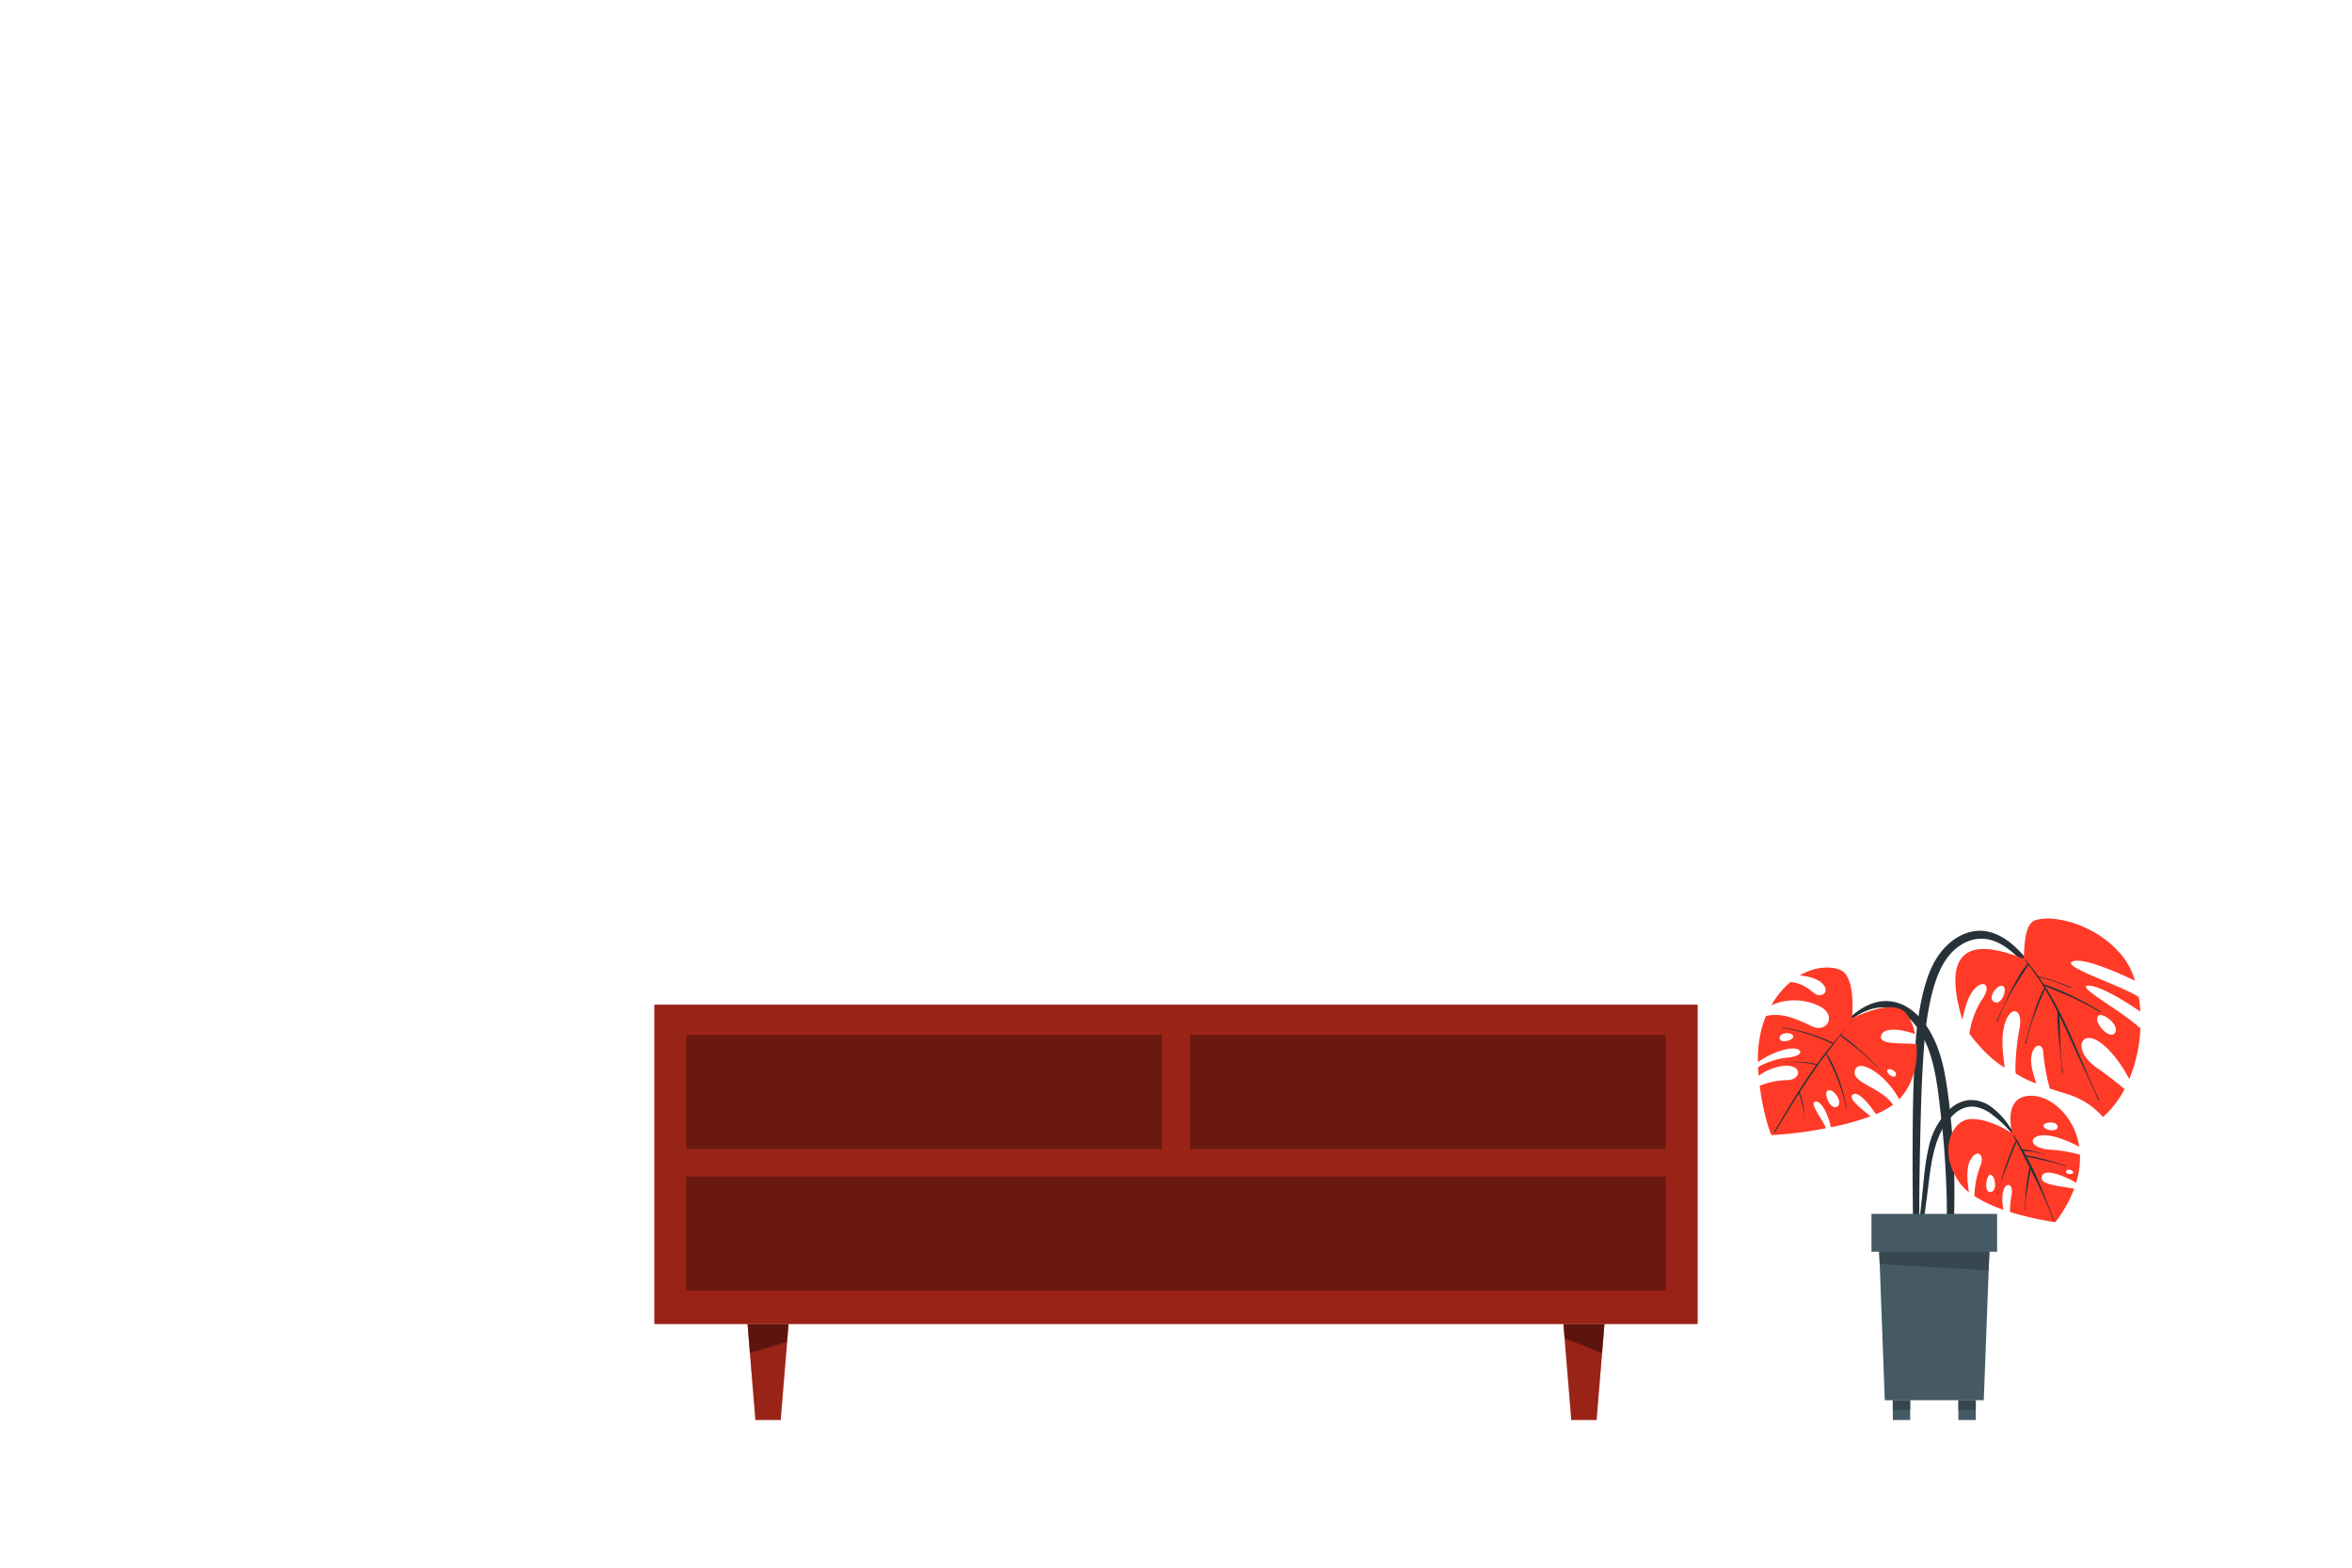<svg class="animated" id="freepik_stories-moving" xmlns="http://www.w3.org/2000/svg" viewBox="0 0 750 500" version="1.1" xmlns:xlink="http://www.w3.org/1999/xlink" xmlns:svgjs="http://svgjs.com/svgjs"><style>svg#freepik_stories-moving:not(.animated) .animable {opacity: 0;}svg#freepik_stories-moving.animated #freepik--background-complete--inject-89 {animation: 1s 1 forwards ease-in slideDown,1.5s Infinite  linear floating;animation-delay: 0.1s,1.1s;opacity: 0}svg#freepik_stories-moving.animated #freepik--Boxes--inject-89 {animation: 1s 1 forwards ease-in lightSpeedLeft,1.5s Infinite  linear shake;animation-delay: 0.5s,1.5s;opacity: 0}svg#freepik_stories-moving.animated #freepik--character-1--inject-89 {animation: 1s 1 forwards ease-in slideLeft,1.5s Infinite  linear floating;animation-delay: 0.3s,1.3s;opacity: 0}svg#freepik_stories-moving.animated #freepik--character-2--inject-89 {animation: 1s 1 forwards cubic-bezier(.36,-0.01,.5,1.38) slideRight,1.5s Infinite  linear floating;animation-delay: 0.3s,1.3s;opacity: 0}            @keyframes slideDown {                0% {                    opacity: 0;                    transform: translateY(-30px);                }                100% {                    opacity: 1;                    transform: translateY(0);                }            }                    @keyframes floating {                0% {                    opacity: 1;                    transform: translateY(0px);                }                50% {                    transform: translateY(-10px);                }                100% {                    opacity: 1;                    transform: translateY(0px);                }            }                    @keyframes lightSpeedLeft {              from {                transform: translate3d(-50%, 0, 0) skewX(20deg);                opacity: 0;              }              60% {                transform: skewX(-10deg);                opacity: 1;              }              80% {                transform: skewX(2deg);              }              to {                opacity: 1;                transform: translate3d(0, 0, 0);              }            }                    @keyframes shake {                10%, 90% {                    transform: translate3d(-1px, 0, 0);                  }                  20%, 80% {                    transform: translate3d(2px, 0, 0);                  }                  30%, 50%, 70% {                    transform: translate3d(-4px, 0, 0);                  }                  40%, 60% {                    transform: translate3d(4px, 0, 0);                  }            }                    @keyframes slideLeft {                0% {                    opacity: 0;                    transform: translateX(-30px);                }                100% {                    opacity: 1;                    transform: translateX(0);                }            }                    @keyframes slideRight {                0% {                    opacity: 0;                    transform: translateX(30px);                }                100% {                    opacity: 1;                    transform: translateX(0);                }            }        .animator-hidden { display: none; }</style><g id="freepik--background-complete--inject-89" class="animable" style="transform-origin: 382.415px 250.44px;"><polygon points="605.16 359.97 642.98 359.97 664.63 252.06 630 236.15 605.16 359.97" style="fill: rgb(219, 219, 219); transform-origin: 634.895px 298.06px;" id="ely9x46cj8c8d" class="animable"></polygon><polygon points="496.92 359.97 605.16 359.97 630 236.15 521.75 236.15 496.92 359.97" style="fill: rgb(235, 235, 235); transform-origin: 563.46px 298.06px;" id="elfvjwwq42cot" class="animable"></polygon><g id="elatpnm6p3lg4"><rect x="624.58" y="302.08" width="57.96" height="118.92" style="fill: rgb(219, 219, 219); transform-origin: 653.56px 361.54px; transform: rotate(180deg);" class="animable" id="elfbzugqgqzma"></rect></g><polygon points="469.1 421 484.94 421 508.53 302.08 469.1 302.08 469.1 421" style="fill: rgb(219, 219, 219); transform-origin: 488.815px 361.54px;" id="el12g08prskehe" class="animable"></polygon><g id="el1zw2qm3mesw"><rect x="592.73" y="302.08" width="31.85" height="118.92" style="fill: rgb(235, 235, 235); transform-origin: 608.655px 361.54px; transform: rotate(180deg);" class="animable" id="el8u99qvb7cot"></rect></g><g id="elot88sx871s"><rect x="437.26" y="302.08" width="31.85" height="118.92" style="fill: rgb(235, 235, 235); transform-origin: 453.185px 361.54px; transform: rotate(180deg);" class="animable" id="elejnd9v3r1ri"></rect></g><g id="elxpecq1ggn4a"><rect x="469.1" y="359.97" width="123.63" height="61.03" style="fill: rgb(235, 235, 235); transform-origin: 530.915px 390.485px; transform: rotate(180deg);" class="animable" id="elpxfbe2mqnr8"></rect></g><g id="el80xx19pfj1v"><rect x="469.1" y="333.59" width="123.63" height="26.63" style="fill: rgb(235, 235, 235); transform-origin: 530.915px 346.905px; transform: rotate(180deg);" class="animable" id="elz9r62dlw85"></rect></g><path d="M616.78,302.08l-12-.22-12-.15h-.36v.37L592.23,316l-.05,13.92c0,9.28-.06,18.56,0,27.83s0,18.56.16,27.84.21,18.56.4,27.83q.3-13.91.41-27.83c.11-9.28.13-18.56.15-27.84s0-18.55,0-27.83l0-13.92-.13-13.91-.37.36,12-.15Z" style="fill: rgb(219, 219, 219); transform-origin: 604.467px 357.565px;" id="elxo6sc2vlg4" class="animable"></path><path d="M469.1,302.08c-.25,9.31-.36,18.62-.46,27.93L468.5,358l.14,27.94.17,14,.29,14,.3-14,.16-14L469.7,358,469.56,330C469.47,320.7,469.35,311.39,469.1,302.08Z" style="fill: rgb(219, 219, 219); transform-origin: 469.1px 358.01px;" id="el3oshv4u2vdy" class="animable"></path><path d="M469.1,360c10.3.25,20.61.37,30.91.46l30.91.14,30.9-.14,15.46-.16,15.45-.3-15.45-.29-15.46-.17-30.9-.14-30.91.14C489.71,359.61,479.4,359.72,469.1,360Z" style="fill: rgb(219, 219, 219); transform-origin: 530.915px 360px;" id="el83k7jkhtle" class="animable"></path><path d="M469.1,333.59c10.3.25,20.61.36,30.91.46l30.91.14,30.9-.14,15.46-.17,15.45-.29-15.45-.3-15.46-.16-30.9-.14-30.91.14C489.71,333.23,479.4,333.34,469.1,333.59Z" style="fill: rgb(219, 219, 219); transform-origin: 530.915px 333.59px;" id="elten41bj6i3" class="animable"></path><polygon points="660.51 421 661.3 430.63 663.13 452.89 671.52 452.89 673.35 430.63 674.13 421 660.51 421" style="fill: rgb(199, 199, 199); transform-origin: 667.32px 436.945px;" id="elzj5mztxe8bo" class="animable"></polygon><polygon points="674.13 421 660.51 421 661.3 430.63 673.35 430.63 674.13 421" style="fill: rgb(166, 166, 166); transform-origin: 667.32px 425.815px;" id="elnlh5t8w7nm" class="animable"></polygon><polygon points="601.85 421 602.63 430.63 604.46 452.89 612.85 452.89 614.68 430.63 615.47 421 601.85 421" style="fill: rgb(199, 199, 199); transform-origin: 608.66px 436.945px;" id="elqxbxoe7z1zc" class="animable"></polygon><polygon points="615.47 421 601.85 421 602.63 430.63 614.68 430.63 615.47 421" style="fill: rgb(166, 166, 166); transform-origin: 608.66px 425.815px;" id="el6ozcajlzsv5" class="animable"></polygon><polygon points="504.54 421 505.32 430.63 507.15 452.89 515.54 452.89 517.37 430.63 518.16 421 504.54 421" style="fill: rgb(199, 199, 199); transform-origin: 511.35px 436.945px;" id="el3aya6jr9r38" class="animable"></polygon><polygon points="518.16 421 504.54 421 505.32 430.63 517.37 430.63 518.16 421" style="fill: rgb(166, 166, 166); transform-origin: 511.35px 425.815px;" id="ely28e6f3x2r" class="animable"></polygon><polygon points="445.86 421 446.64 430.63 448.47 452.89 456.86 452.89 458.69 430.63 459.48 421 445.86 421" style="fill: rgb(199, 199, 199); transform-origin: 452.67px 436.945px;" id="elvspbunitqct" class="animable"></polygon><polygon points="445.86 421 446.64 430.63 458.69 430.63 459.48 421 445.86 421" style="fill: rgb(166, 166, 166); transform-origin: 452.67px 425.815px;" id="elj9n68kvh0h" class="animable"></polygon><path d="M90.14,48V255.65H235.61V48Zm141.21,203.4H94.4V52.25h137Z" style="fill: rgb(235, 235, 235); transform-origin: 162.875px 151.825px;" id="elkzfatov1na" class="animable"></path><rect x="94.4" y="52.25" width="136.95" height="199.14" style="fill: rgb(255, 255, 255); transform-origin: 162.875px 151.82px;" id="el4ypmh71p6ms" class="animable"></rect><g id="el9sdwhejuden"><rect x="94.4" y="134.69" width="136.95" height="4.26" style="fill: rgb(235, 235, 235); transform-origin: 162.875px 136.82px; transform: rotate(180deg);" class="animable" id="elm2qeuwkuej"></rect></g><g id="ela9k8mvt2ecj"><rect x="82.29" y="255.65" width="161.16" height="12.23" style="fill: rgb(219, 219, 219); transform-origin: 162.87px 261.765px; transform: rotate(180deg);" class="animable" id="elhuhld2vxie"></rect></g><path d="M94.4,52.25h137V161.68H94.4Zm133,4H98.34V157.73H227.4Z" style="fill: rgb(219, 219, 219); transform-origin: 162.9px 106.965px;" id="elszlallgcj6m" class="animable"></path><rect x="185.08" y="52.25" width="2.13" height="105.48" style="fill: rgb(219, 219, 219); transform-origin: 186.145px 104.99px;" id="elzutmxd6v4zg" class="animable"></rect><rect x="138.53" y="52.25" width="2.13" height="105.48" style="fill: rgb(219, 219, 219); transform-origin: 139.595px 104.99px;" id="ell3sn584t0v" class="animable"></rect><path d="M302.27,48V255.65H447.74V48Zm141.21,203.4h-137V52.25h137Z" style="fill: rgb(235, 235, 235); transform-origin: 375.005px 151.825px;" id="el8a123oimwda" class="animable"></path><rect x="306.53" y="52.25" width="136.95" height="199.14" style="fill: rgb(255, 255, 255); transform-origin: 375.005px 151.82px;" id="el57sh7giuwiw" class="animable"></rect><g id="elbzx9ew7ws56"><rect x="306.52" y="134.69" width="136.95" height="4.26" style="fill: rgb(235, 235, 235); transform-origin: 374.995px 136.82px; transform: rotate(180deg);" class="animable" id="elliymoh8yym"></rect></g><g id="elmvl584n3geb"><rect x="294.42" y="255.65" width="161.16" height="12.23" style="fill: rgb(219, 219, 219); transform-origin: 375px 261.765px; transform: rotate(180deg);" class="animable" id="elvvhn4fdu9g"></rect></g><path d="M306.52,52.25h137V161.68h-137Zm133,4H310.47V157.73H439.53Z" style="fill: rgb(219, 219, 219); transform-origin: 375.02px 106.965px;" id="elct06zzq15z4" class="animable"></path><rect x="397.21" y="52.25" width="2.13" height="105.48" style="fill: rgb(219, 219, 219); transform-origin: 398.275px 104.99px;" id="eloff24wqq6ae" class="animable"></rect><rect x="350.66" y="52.25" width="2.13" height="105.48" style="fill: rgb(219, 219, 219); transform-origin: 351.725px 104.99px;" id="elhsy0e62lkl" class="animable"></rect><rect x="539.83" y="51.44" width="66.33" height="66.33" style="fill: rgb(255, 255, 255); transform-origin: 572.995px 84.605px;" id="eltfdsbydb4tj" class="animable"></rect><path d="M536.38,48v73.24h73.23V48Zm69.78,69.79H539.83V51.44h66.33Z" style="fill: rgb(219, 219, 219); transform-origin: 572.995px 84.62px;" id="elzdyl90yjhkn" class="animable"></path><g id="elpg4t287pqb"><rect x="564.07" y="67.62" width="22.93" height="51.7" style="fill: rgb(235, 235, 235); transform-origin: 575.535px 93.47px; transform: rotate(90deg);" class="animable" id="eljekei5c3nbt"></rect></g><g id="el4pumynopbi7"><rect x="559.75" y="71.37" width="26.49" height="26.49" style="fill: rgb(199, 199, 199); transform-origin: 572.995px 84.615px; transform: rotate(90deg);" class="animable" id="elj4mwz6gcpv"></rect></g><rect x="609.61" y="47.99" width="2.83" height="73.24" style="fill: rgb(199, 199, 199); transform-origin: 611.025px 84.61px;" id="elmbvgnk9tmw" class="animable"></rect><rect x="604.68" y="145.63" width="66.33" height="66.33" style="fill: rgb(255, 255, 255); transform-origin: 637.845px 178.795px;" id="eldbn8n4s9o4r" class="animable"></rect><rect x="616.09" y="156.25" width="17.32" height="50.03" style="fill: rgb(199, 199, 199); transform-origin: 624.75px 181.265px;" id="el8cckud6yygq" class="animable"></rect><path d="M601.24,142.18v73.23h73.23V142.18ZM671,212H604.68V145.63H671Z" style="fill: rgb(219, 219, 219); transform-origin: 637.855px 178.795px;" id="el3nf6edylkec" class="animable"></path><rect x="624.61" y="165.55" width="26.49" height="26.49" style="fill: rgb(235, 235, 235); transform-origin: 637.855px 178.795px;" id="elxwvicpw7fj" class="animable"></rect><rect x="674.47" y="142.18" width="2.83" height="73.24" style="fill: rgb(199, 199, 199); transform-origin: 675.885px 178.8px;" id="elytg98ab1jlm" class="animable"></rect></g><g id="freepik--Floor--inject-89" class="animable animator-active animator-hidden" style="transform-origin: 375px 452.894px;"><path d="M67.46,452.89c197-.61,418.05-.61,615.08,0-197,.62-418,.62-615.08,0Z" style="fill: rgb(38, 50, 56); transform-origin: 375px 452.894px;" id="elssu7j9wtcu" class="animable"></path></g><g id="freepik--Plant--inject-89" class="animable" style="transform-origin: 621.548px 372.935px;"><path d="M610.81,333.17a97.78,97.78,0,0,1,2.26-15.89c1.12-4.7,2.71-9.51,5.68-13.4,2.71-3.55,6.6-6.37,11.12-6.93,4.36-.53,8.45,1.41,11.71,4.16,4,3.4,7.13,7.9,10,12.26a150.67,150.67,0,0,1,8.67,15.17c.08.17-.18.32-.27.15a93.69,93.69,0,0,0-7.75-12.7,79.6,79.6,0,0,0-8.92-10.8c-3-2.92-6.79-5.65-11.12-5.79s-8.29,2.28-10.89,5.61c-2.9,3.71-4.38,8.35-5.48,12.87A95.38,95.38,0,0,0,613.61,333c-.85,10.46-1.08,21-1.32,31.48q-.19,8.91-.27,17.81c0,3,0,6-.07,9a54.88,54.88,0,0,1-.35,8.7c-.1.59-1.05.53-1.15,0a51.66,51.66,0,0,1-.4-8.25q-.06-4.27-.1-8.56c-.05-5.54-.08-11.09-.06-16.63C609.92,355.44,610.05,344.27,610.81,333.17Z" style="fill: rgb(38, 50, 56); transform-origin: 635.074px 348.636px;" id="el7itxoyfo17f" class="animable"></path><path d="M625.76,325.28c.56-3,1.56-6.82,3.25-9.11,3-4.12,6.3-2.33,3.27,2.23A27.2,27.2,0,0,0,628,329.65s5.09,7.28,11.24,10.86c-.27-2.8-1.06-7.1-.51-11.25,1.18-9,6.62-8.48,5.27-1.34-1.08,5.72-1.52,11.8-1.23,14.43a30.91,30.91,0,0,0,6.57,3.22c-.35-1-.73-2.29-1.14-3.81-2.18-8.05,3.19-10.57,3.36-6a64,64,0,0,0,2.09,11.43c3,1,5.39,1.66,6.89,2.19a25.09,25.09,0,0,1,10.07,6.88,31.69,31.69,0,0,0,6.87-8.88c-1.88-1.62-4.85-4-9-6.93-7.72-5.45-5-12.34,1.09-8.06,4.43,3.09,7.85,8.82,9.4,11.76A47.81,47.81,0,0,0,682.54,328c-6.07-5.69-21.07-13.63-16.55-13.63,4.07,0,13.18,6,16.52,8.27A40.91,40.91,0,0,0,682,318c-5.71-3.75-24.28-9.57-21.32-11.25,3.25-1.84,16.2,4.16,20.12,6.06a23.65,23.65,0,0,0-3.43-7.11c-7.9-10.57-22.13-14.21-28.35-12.2-4.39,1.43-3.11,12.58-4,12.2C627.3,298.59,619.27,303.62,625.76,325.28Zm43.29-1.23c1.25-1.51,7.05,2.94,5.37,5.38S667.43,326,669.05,324.05Zm-30.28-9.51c1.52,1-.73,6.61-3.08,4.9C633.69,318,637.23,313.56,638.77,314.54Z" style="fill: #FF3A27; transform-origin: 653.034px 324.615px;" id="elgmgoawef35o" class="animable"></path><path d="M641.08,316.27c.8-1.58,1.63-3.14,2.54-4.66a27.2,27.2,0,0,1,2.92-4.23l-.76-.93c-.1-.12.08-.3.19-.17.29.33.57.68.86,1a.26.26,0,0,1,.12.15c1.1,1.31,2.12,2.65,3.1,4a45.55,45.55,0,0,1,5.13,1.48c1.73.58,3.45,1.18,5.13,1.89.18.08.09.37-.08.29-1.67-.74-3.36-1.45-5.09-2s-3.3-1-5-1.45c.54.76,1.07,1.53,1.58,2.31a59.92,59.92,0,0,1,9.07,3.7c3.06,1.45,6,3.14,8.95,4.84a.15.15,0,0,1-.16.25,98.47,98.47,0,0,0-8.9-4.6c-2.84-1.33-5.78-2.42-8.64-3.69,7.21,11.25,11.53,24.24,17.31,36.26.09.17-.19.32-.26.14-1.76-4.21-3.8-8.32-5.72-12.47-1.73-3.72-3.41-7.46-5.14-11.19-.5-1.09-1-2.17-1.55-3.26.31,6,.19,12.13,1.17,18.07a.15.15,0,1,1-.29,0c-.42-6.42-1.55-12.75-1.51-19.21,0,0,0,0,0-.08-1.22-2.45-2.53-4.88-3.94-7.23-2.39,5.62-4.9,11.33-6,17.37,0,.18-.34.1-.29-.09,1.63-6.05,3.13-12.11,6.05-17.71a67.23,67.23,0,0,0-5.08-7.32c-.8,1.5-1.83,2.91-2.74,4.34s-1.76,2.8-2.59,4.24a61.94,61.94,0,0,0-4.51,9.53c-.06.18-.36.09-.28-.09C638.11,322.6,639.51,319.38,641.08,316.27Z" style="fill: rgb(38, 50, 56); transform-origin: 653.224px 328.583px;" id="el13uchr68yzsk" class="animable"></path><path d="M584.24,330c4.63-4.64,10-10.73,17.16-10.72,6.9,0,12,5.57,14.9,11.3,3.05,6,4.15,12.79,5,19.39a237.69,237.69,0,0,1,1.83,23.84c.12,4.43.11,8.86,0,13.28a87,87,0,0,1-1,13.4.67.67,0,0,1-1.32,0c-.2-3.72,0-7.47,0-11.2s0-7.34-.18-11c-.27-7.42-.81-14.84-1.68-22.22-.76-6.44-1.37-13.07-3.3-19.3-1.74-5.61-5-12-10.69-14.51-7.77-3.36-15.36,2.79-20.45,8C584.34,330.28,584.11,330.09,584.24,330Z" style="fill: rgb(38, 50, 56); transform-origin: 603.709px 360.162px;" id="elyiterioac9h" class="animable"></path><path d="M560.63,340.32h0c0,.95.09,1.89.16,2.8a16.88,16.88,0,0,1,7.58-3.14c6.57-.69,6.15,4.3,1.76,4.51a25.13,25.13,0,0,0-9,1.8c1.07,8.68,3.46,15.65,3.82,15.74a125.81,125.81,0,0,0,17.35-2.19c-1.63-3.48-5.35-8.11-3.46-8.48s4,3.74,5,8.16a83.28,83.28,0,0,0,12.62-3.47c-2.89-2.5-7.35-5.62-5.65-6.94s5.25,3.05,7.38,6.24a25.35,25.35,0,0,0,5.45-3c-3.89-5.72-13.38-6.88-12.14-11s10.11,1.6,14.1,9.26c4.68-4.86,6-11.72,5.56-17.59-4.08-.48-11.92.38-11.35-2.55s6.23-2.36,10.87-.66a16.32,16.32,0,0,0-2.72-6.45c-4.3-5.51-17.41,1.5-17.41,1.5s1.4-13.18-3.6-15.45c-2.88-1.31-8-1.3-13.07,1.7,2.87.24,6.33,1.15,7.71,3.13,1.78,2.53-1,3.91-2.81,2.74-1.25-.83-3.6-3.43-7.83-3.78a26.23,26.23,0,0,0-4.73,5.24,23.19,23.19,0,0,0-1.38,2.18,18,18,0,0,1,15.34.28c5.69,2.82,2.51,8.72-2.38,6.43s-9.55-4.55-14.73-3.25a36.78,36.78,0,0,0-2.49,14.7,25.5,25.5,0,0,1,8.42-4c5.65-1.49,7.36,1.89,1.15,2.52A24.92,24.92,0,0,0,560.63,340.32Zm6.88-9.07c-.39-1.83,3.62-2.36,4.28-.87C572.35,331.65,567.89,333.08,567.51,331.25Zm34.28,10.14c.38-1,3.06.14,2.82,1.38C604.28,344.43,601.43,342.39,601.79,341.39Zm-18.92,6.42c2-.78,5,4.08,2.87,5.19S581.27,348.45,582.87,347.81Z" style="fill: #FF3A27; transform-origin: 585.898px 335.304px;" id="elbkx85jg07un" class="animable"></path><path d="M565.7,361c2.95-4.92,5.86-9.87,8.95-14.71,1.44-2.25,3-4.46,4.51-6.62l-.7-.17-1.17-.22c-.9-.16-1.82-.29-2.73-.38s-1.72-.14-2.59-.15a12.76,12.76,0,0,0-2.76.15c-.11,0-.13-.15,0-.15.92,0,1.86-.08,2.78-.09s1.79,0,2.69.06,1.67.13,2.5.26c.46.07.92.15,1.37.24a7.65,7.65,0,0,1,.83.18q2.4-3.3,5-6.45a59,59,0,0,0-16.12-5.15c-.09,0-.06-.16,0-.14a54.69,54.69,0,0,1,16.35,5q1.41-1.74,2.84-3.45c1.07-1.28,2.21-2.54,3.17-3.9.07-.09.2,0,.12.09-1.33,1.43-2.54,3-3.74,4.58h0a56.51,56.51,0,0,1,6,4.82c2,1.73,3.87,3.53,5.72,5.37.07.07,0,.18-.1.11-1.84-1.83-3.74-3.57-5.73-5.22s-4.08-3.17-6.09-4.81c0,0,0,0,0,0-.46.6-.91,1.21-1.37,1.8l-.69.91,0,.06-2.29,3a23.85,23.85,0,0,1,2.27,4.11c.66,1.39,1.24,2.83,1.77,4.27a62.63,62.63,0,0,1,2.45,9.22c0,.1-.12.14-.14.05a53.74,53.74,0,0,0-2.68-9.05c-.57-1.5-1.22-3-1.9-4.43s-1.35-2.62-1.92-4l-2,2.64c-.18.26-.36.53-.55.79a.08.08,0,0,1-.06.13h0c-2,2.83-3.95,5.72-5.83,8.64a2.39,2.39,0,0,1,.26.64c.12.36.23.72.34,1.08a20.46,20.46,0,0,1,.51,2.19c.13.69.23,1.39.3,2.09a18.93,18.93,0,0,0,.17,2.39c0,.12-.16.12-.14,0a7.93,7.93,0,0,0-.17-2.22,22.09,22.09,0,0,0-.42-2.27c-.16-.67-.34-1.35-.54-2-.1-.34-.21-.67-.32-1-.06-.17-.15-.36-.21-.54-.88,1.37-1.74,2.75-2.6,4.14-1.69,2.76-3.37,5.52-5.07,8.27C565.84,361.3,565.62,361.18,565.7,361Z" style="fill: rgb(38, 50, 56); transform-origin: 582.216px 343.247px;" id="elvds9qe09x8j" class="animable"></path><path d="M611.12,398.85c.08-2.79.52-5.6.82-8.37s.62-5.58.92-8.37c.57-5.37.89-10.86,2.15-16.13a23.53,23.53,0,0,1,6.57-12.07,10.72,10.72,0,0,1,6.43-3.07,11.05,11.05,0,0,1,6.84,2.11A23.81,23.81,0,0,1,640.6,359a59.75,59.75,0,0,1,4.48,7.28c0,.1-.1.16-.15.07a37.35,37.35,0,0,0-9.7-10.87,11.55,11.55,0,0,0-6.11-2.55,8.32,8.32,0,0,0-5.93,2.37c-3.25,2.83-5.14,7-6.26,11.07-1.33,4.85-1.76,9.94-2.42,14.91-.4,3-.77,5.91-1.16,8.86s-.64,5.95-1.26,8.84A.49.49,0,0,1,611.12,398.85Z" style="fill: rgb(38, 50, 56); transform-origin: 628.099px 375.107px;" id="elgsi7f2gts2b" class="animable"></path><path d="M624.85,377.18a15.27,15.27,0,0,0,3,3.1c-.46-2.72-1-7.56.36-10.14,2.14-4,4.66-2,3.39,1.48a28.23,28.23,0,0,0-2,9.86,42.54,42.54,0,0,0,9.27,4.37,15.36,15.36,0,0,1-.31-4.77c.43-4.28,3.7-4.2,2.85.25a27.83,27.83,0,0,0-.45,5.23,96,96,0,0,0,14.45,3.25,42.24,42.24,0,0,0,6-10.64c-3.48-.87-10.53-1.07-10.38-3.56.2-3.35,7-.77,11,1.66a26.77,26.77,0,0,0,1.21-9,45.39,45.39,0,0,0-9.6-1.59c-7.17-.62-6.82-4.68-1.62-4.59,3.83.07,8.67,2.42,11,3.64-1.49-9.75-8.93-16-14.89-16.24-10-.4-6.42,12.08-6.42,12.08s-6.79-4.79-13.2-4.66S618,367.64,624.85,377.18Zm26.77-18c-.22-1.41,4.25-1.74,4.49.06C656.37,361.23,651.85,360.58,651.62,359.15Zm7.2,14.63c-.09-.92,1.84-1.08,2.28.08C661.39,374.61,658.9,374.69,658.82,373.78Zm-24.07.86c1.51.21,2.37,5.61-.23,5.51C632.53,380.06,633.47,374.45,634.75,374.64Z" style="fill: #FF3A27; transform-origin: 642.282px 369.645px;" id="elk1a3qv7jj5k" class="animable"></path><path d="M636.84,380.64c.25-.68.47-1.36.68-2.05-.19.7-.37,1.4-.49,2.1C637,380.82,636.79,380.77,636.84,380.64Z" style="fill: rgb(38, 50, 56); transform-origin: 637.176px 379.678px;" id="eln6dchvok49i" class="animable"></path><path d="M639.49,372c.47-1.38,1-2.75,1.53-4.11q.43-1.09.9-2.16a9.26,9.26,0,0,1,.9-1.81,12,12,0,0,1-.81-1.75.05.05,0,0,1,.09-.05,21.16,21.16,0,0,1,1.95,3c.28.47.54.95.82,1.43a13.64,13.64,0,0,1,1.68.26c.61.11,1.2.23,1.8.37l1.79.41c.59.14,1.18.34,1.77.43a.1.1,0,1,1,0,.19,11,11,0,0,0-1.87-.49c-.58-.13-1.15-.23-1.74-.31s-1.16-.16-1.75-.22l-1.32-.1c.23.42.48.83.72,1.26,0,.06.07.13.1.2a5.4,5.4,0,0,1,1.44.17c.52.09,1,.19,1.55.3,1,.24,2.09.48,3.12.77,2.17.61,4.31,1.3,6.45,2,.12,0,.05.22-.07.18a61.68,61.68,0,0,0-6.48-1.8c-1-.23-2-.47-3.08-.68l-1.55-.33a9.87,9.87,0,0,1-1.2-.26c1.11,2,2.15,4.11,3.1,6.22,2.08,4.6,3.83,9.34,5.61,14.06.05.11-.14.19-.18.07a128.44,128.44,0,0,0-6-13.74c-.4-.82-.81-1.63-1.22-2.44,0,.16-.07.33-.1.5-.11.55-.2,1.11-.3,1.67-.19,1.12-.38,2.24-.54,3.36a39,39,0,0,0-.81,7c0,.14-.22.13-.19,0,.17-1.11.17-2.27.24-3.39s.16-2.34.3-3.51.27-2.25.46-3.37q.13-.84.3-1.68a3.33,3.33,0,0,1,.31-1.21c-.59-1.18-1.17-2.36-1.76-3.53s-1.12-2.2-1.7-3.3c-.24-.46-.5-.93-.76-1.4a12.86,12.86,0,0,1-.66,1.69l-.78,1.9c-.57,1.4-1.11,2.81-1.64,4.22-.76,2-1.6,4.06-2.22,6.15C638.28,376.06,638.8,374,639.49,372Z" style="fill: rgb(38, 50, 56); transform-origin: 648.181px 375.702px;" id="elt4m969wwzxn" class="animable"></path><path d="M637.52,378.59l.15-.48Z" style="fill: rgb(38, 50, 56); transform-origin: 637.595px 378.35px;" id="el7prr3jjrar7" class="animable"></path><polygon points="599.01 393.19 599.58 408.11 601.02 446.58 632.58 446.58 634.03 408.11 634.59 393.19 599.01 393.19" style="fill: rgb(69, 90, 100); transform-origin: 616.8px 419.885px;" id="elwtyjpt3qnsn" class="animable"></polygon><polygon points="599.01 393.19 599.39 403.17 634.14 405.17 634.59 393.19 599.01 393.19" style="fill: rgb(55, 71, 79); transform-origin: 616.8px 399.18px;" id="ele8vtn5goefi" class="animable"></polygon><g id="elbs4y5cqy2xi"><rect x="596.77" y="387.16" width="40.06" height="12.07" style="fill: rgb(69, 90, 100); transform-origin: 616.8px 393.195px; transform: rotate(180deg);" class="animable" id="el3411rw64jo4"></rect></g><rect x="624.49" y="446.58" width="5.54" height="6.32" style="fill: rgb(69, 90, 100); transform-origin: 627.26px 449.74px;" id="el0cb2mqnigkg" class="animable"></rect><rect x="624.49" y="446.58" width="5.54" height="3.16" style="fill: rgb(55, 71, 79); transform-origin: 627.26px 448.16px;" id="elxwhwcztp8v" class="animable"></rect><rect x="603.57" y="446.58" width="5.54" height="6.32" style="fill: rgb(69, 90, 100); transform-origin: 606.34px 449.74px;" id="elwms48d0g7nc" class="animable"></rect><rect x="603.57" y="446.58" width="5.54" height="3.16" style="fill: rgb(55, 71, 79); transform-origin: 606.34px 448.16px;" id="elz6r10tve5cp" class="animable"></rect></g><g id="freepik--Table--inject-89" class="animable" style="transform-origin: 375px 386.665px;"><rect x="208.67" y="320.44" width="332.66" height="101.84" style="fill: #FF3A27; transform-origin: 375px 371.36px;" id="el96lrpwicoda" class="animable"></rect><g id="elee8lwbbhdgs"><rect x="208.67" y="320.44" width="332.66" height="101.84" style="opacity: 0.4; transform-origin: 375px 371.36px;" class="animable" id="ely5zkld9fe2d"></rect></g><polygon points="498.55 422.28 499.3 431.53 501.06 452.89 509.11 452.89 510.87 431.53 511.62 422.28 498.55 422.28" style="fill: #FF3A27; transform-origin: 505.085px 437.585px;" id="ela04yaqtepj9" class="animable"></polygon><g id="elkzep54t1pa"><polygon points="498.55 422.28 499.3 431.53 501.06 452.89 509.11 452.89 510.87 431.53 511.62 422.28 498.55 422.28" style="opacity: 0.4; transform-origin: 505.085px 437.585px;" class="animable" id="elhqx0fzledcj"></polygon></g><g id="elk1uzmx82w6c"><polygon points="511.62 422.28 498.55 422.28 498.92 426.84 510.87 431.53 511.62 422.28" style="opacity: 0.4; transform-origin: 505.085px 426.905px;" class="animable" id="elvy4kuzwvkf8"></polygon></g><polygon points="238.38 422.28 239.13 431.53 240.89 452.89 248.94 452.89 250.7 431.53 251.45 422.28 238.38 422.28" style="fill: #FF3A27; transform-origin: 244.915px 437.585px;" id="elvht32m4sjd" class="animable"></polygon><g id="el3w7floijm4b"><polygon points="238.38 422.28 239.13 431.53 240.89 452.89 248.94 452.89 250.7 431.53 251.45 422.28 238.38 422.28" style="opacity: 0.4; transform-origin: 244.915px 437.585px;" class="animable" id="elzuuvrf0oka"></polygon></g><g id="el7d4iq8yqiuu"><polygon points="238.38 422.28 239.13 431.53 250.99 427.96 251.45 422.28 238.38 422.28" style="opacity: 0.4; transform-origin: 244.915px 426.905px;" class="animable" id="el6hcoqkvfhdy"></polygon></g><g id="el16jmf4md66g"><g style="opacity: 0.3; transform-origin: 375px 370.87px;" class="animable" id="el4ug7dz69k1c"><rect x="218.83" y="330.1" width="151.72" height="36.38" id="elfyahinoi9dj" class="animable" style="transform-origin: 294.69px 348.29px;"></rect><rect x="218.83" y="375.26" width="312.34" height="36.38" id="elmri0nn1ef1c" class="animable" style="transform-origin: 375px 393.45px;"></rect><rect x="379.45" y="330.1" width="151.72" height="36.38" id="elsczqmtgrwn" class="animable" style="transform-origin: 455.31px 348.29px;"></rect></g></g></g><g id="freepik--Boxes--inject-89" class="animable" style="transform-origin: 205.635px 318.285px;"><rect x="68.58" y="323.38" width="167.11" height="129.51" style="fill: #FF3A27; transform-origin: 152.135px 388.135px;" id="eleqk24pnykr9" class="animable"></rect><g id="el2rcoys57oo9" class=""><rect x="172.4" y="323.38" width="63.29" height="129.51" style="opacity: 0.2; transform-origin: 204.045px 388.135px;" class="animable" id="elq0fpcu17oip"></rect></g><path d="M231.33,444q-7-13.82-13.94-27.71L203.66,388.4l-13.55-28q-6.75-14-13.35-28.12,7,13.81,13.93,27.72l13.73,27.86,13.55,28Q224.72,429.86,231.33,444Z" style="fill: #FF3A27; transform-origin: 204.045px 388.14px;" id="el6pleetmn5ax" class="animable"></path><path d="M231.33,332.3q-6.62,14.1-13.36,28.12l-13.55,28-13.73,27.86q-6.9,13.9-13.93,27.71,6.6-14.1,13.35-28.12l13.55-28L217.39,360Q224.29,346.12,231.33,332.3Z" style="fill: #FF3A27; transform-origin: 204.045px 388.145px;" id="elnbm0syjjnio" class="animable"></path><g id="eljovkl9gzbl" class=""><rect x="194.56" y="323.38" width="19.22" height="15.8" style="fill: rgb(235, 235, 235); transform-origin: 204.17px 331.28px; transform: rotate(180deg);" class="animable" id="els5188twbkvb"></rect></g><g id="elbonps94cdic" class=""><rect x="103.7" y="425.29" width="1.35" height="18.99" style="fill: rgb(38, 50, 56); transform-origin: 104.375px 434.785px; transform: rotate(180deg);" class="animable" id="elql7ijfzsmnn"></rect></g><g id="ela6q668vgsji" class=""><rect x="100.47" y="425.29" width="1.35" height="18.99" style="fill: rgb(38, 50, 56); transform-origin: 101.145px 434.785px; transform: rotate(180deg);" class="animable" id="elb2jwf7obq6r"></rect></g><g id="el27dn8vwyn14" class=""><rect x="97.23" y="425.29" width="1.35" height="18.99" style="fill: rgb(38, 50, 56); transform-origin: 97.905px 434.785px; transform: rotate(180deg);" class="animable" id="elj35nxet1tah"></rect></g><g id="elr42v2h0h0bp" class=""><rect x="94" y="425.29" width="1.35" height="18.99" style="fill: rgb(38, 50, 56); transform-origin: 94.675px 434.785px; transform: rotate(180deg);" class="animable" id="eleafsay9s8u9"></rect></g><g id="el0ql50rgizkv8" class=""><rect x="90.77" y="425.29" width="1.35" height="18.99" style="fill: rgb(38, 50, 56); transform-origin: 91.445px 434.785px; transform: rotate(180deg);" class="animable" id="elfu7dss253bj"></rect></g><g id="elcoa3vss2x3h" class=""><rect x="87.54" y="425.29" width="1.35" height="18.99" style="fill: rgb(38, 50, 56); transform-origin: 88.215px 434.785px; transform: rotate(180deg);" class="animable" id="elwkul6dm9jc"></rect></g><g id="els34awge2xy" class=""><rect x="84.31" y="425.29" width="1.35" height="18.99" style="fill: rgb(38, 50, 56); transform-origin: 84.985px 434.785px; transform: rotate(180deg);" class="animable" id="el09gmjqtcvdnc"></rect></g><g id="el1wje3iavq15" class=""><rect x="81.08" y="425.29" width="1.35" height="18.99" style="fill: rgb(38, 50, 56); transform-origin: 81.755px 434.785px; transform: rotate(180deg);" class="animable" id="elzryuof7gijp"></rect></g><g id="elf8yjcxw62gg" class=""><rect x="77.85" y="425.29" width="1.35" height="18.99" style="fill: rgb(38, 50, 56); transform-origin: 78.525px 434.785px; transform: rotate(180deg);" class="animable" id="elyjzez2nc6vb"></rect></g><path d="M118.25,442.83l-5.18,1.44h12.16l-5.18-1.46v-7c3.71-.48,5.18-4.14,5.18-10.54H113.07c0,6.38,1.48,10.06,5.18,10.54Z" style="fill: rgb(38, 50, 56); transform-origin: 119.15px 434.77px;" id="elwmjlkm66bq" class="animable"></path><polygon points="128.06 434.98 131.24 434.98 131.24 444.27 139.37 444.27 139.37 434.98 142.56 434.98 135.3 425.29 128.06 434.98" style="fill: rgb(38, 50, 56); transform-origin: 135.31px 434.78px;" id="elrxtxwkstmbs" class="animable"></polygon><g id="el1qs2le1eow1" class=""><polygon points="68.58 452.89 68.58 443.8 172.4 426.97 172.4 452.89 68.58 452.89" style="opacity: 0.1; transform-origin: 120.49px 439.93px;" class="animable" id="el62ht7enh5x"></polygon></g><rect x="97.91" y="239.41" width="129.11" height="83.97" style="fill: #FF3A27; transform-origin: 162.465px 281.395px;" id="eljx00wz8qhx" class="animable"></rect><g id="elq6l2909rvjs" class=""><rect x="187.56" y="239.41" width="39.45" height="83.97" style="opacity: 0.2; transform-origin: 207.285px 281.395px;" class="animable" id="el5zv5izf34jl"></rect></g><path d="M224.29,320.23q-4.38-9.37-8.68-18.82l-8.56-18.92-8.45-19q-4.2-9.53-8.32-19.1,4.38,9.38,8.68,18.82l8.56,18.92,8.45,19Q220.17,310.65,224.29,320.23Z" style="fill: #FF3A27; transform-origin: 207.285px 282.31px;" id="el8204bfqv9ay" class="animable"></path><path d="M224.29,244.39q-4.11,9.59-8.32,19.1l-8.45,19L199,301.41q-4.29,9.45-8.68,18.82,4.11-9.57,8.32-19.09l8.45-19,8.56-18.91Q219.9,253.77,224.29,244.39Z" style="fill: #FF3A27; transform-origin: 207.305px 282.31px;" id="el2ecax7q2ysu" class="animable"></path><g id="ele71roaqm3s" class=""><rect x="201.37" y="239.41" width="11.98" height="9.96" style="fill: rgb(235, 235, 235); transform-origin: 207.36px 244.39px; transform: rotate(180deg);" class="animable" id="elhk6nkwdzk6"></rect></g><g id="eltpudcmy7gus" class=""><rect x="119.8" y="306.17" width="0.84" height="11.84" style="fill: rgb(38, 50, 56); transform-origin: 120.22px 312.09px; transform: rotate(180deg);" class="animable" id="elbuxo9jpspov"></rect></g><g id="ellx7eu7o4na" class=""><rect x="117.78" y="306.17" width="0.84" height="11.84" style="fill: rgb(38, 50, 56); transform-origin: 118.2px 312.09px; transform: rotate(180deg);" class="animable" id="el4ocswbs9sum"></rect></g><g id="el43tc4r61vxt" class=""><rect x="115.77" y="306.17" width="0.84" height="11.84" style="fill: rgb(38, 50, 56); transform-origin: 116.19px 312.09px; transform: rotate(180deg);" class="animable" id="elk6eot1pkryf"></rect></g><g id="elej8stfh2yyi" class=""><rect x="113.75" y="306.17" width="0.84" height="11.84" style="fill: rgb(38, 50, 56); transform-origin: 114.17px 312.09px; transform: rotate(180deg);" class="animable" id="elqji1wbwnyic"></rect></g><g id="elt2ej3kjq8i" class=""><rect x="111.74" y="306.17" width="0.84" height="11.84" style="fill: rgb(38, 50, 56); transform-origin: 112.16px 312.09px; transform: rotate(180deg);" class="animable" id="elh7b8q23efcc"></rect></g><g id="elelw0o2aoktj" class=""><rect x="109.73" y="306.17" width="0.84" height="11.84" style="fill: rgb(38, 50, 56); transform-origin: 110.15px 312.09px; transform: rotate(180deg);" class="animable" id="elnjpw0eryhe"></rect></g><g id="elg9hbv8rsqb7" class=""><rect x="107.71" y="306.17" width="0.84" height="11.84" style="fill: rgb(38, 50, 56); transform-origin: 108.13px 312.09px; transform: rotate(180deg);" class="animable" id="el6ty2hq9n6v8"></rect></g><g id="el8rg7g9rsuv" class=""><rect x="105.7" y="306.17" width="0.84" height="11.84" style="fill: rgb(38, 50, 56); transform-origin: 106.12px 312.09px; transform: rotate(180deg);" class="animable" id="elv3l5si0qg3j"></rect></g><g id="elavsowfz9wmf" class=""><rect x="103.69" y="306.17" width="0.84" height="11.84" style="fill: rgb(38, 50, 56); transform-origin: 104.11px 312.09px; transform: rotate(180deg);" class="animable" id="eluu6a7sq3z6"></rect></g><path d="M128.87,317.11l-3.23.9h7.58L130,317.1v-4.35c2.31-.31,3.23-2.59,3.23-6.57h-7.58c0,4,.92,6.26,3.23,6.57Z" style="fill: rgb(38, 50, 56); transform-origin: 129.435px 312.095px;" id="el61l4q1b6iay" class="animable"></path><polygon points="134.99 312.21 136.97 312.21 136.97 318 142.03 318 142.03 312.21 144.02 312.21 139.5 306.18 134.99 312.21" style="fill: rgb(38, 50, 56); transform-origin: 139.505px 312.09px;" id="el8aouvk8sh1q" class="animable"></polygon><g id="elvy6o8xsoa5" class=""><polygon points="97.91 323.38 97.91 317.71 187.56 307.22 187.56 323.38 97.91 323.38" style="opacity: 0.1; transform-origin: 142.735px 315.3px;" class="animable" id="el39fb22a38k3"></polygon></g><rect x="183.31" y="368.93" width="129.11" height="83.97" style="fill: #FF3A27; transform-origin: 247.865px 410.915px;" id="elzrqxrnn40c8" class="animable"></rect><g id="el5pdcfs4xsnf" class=""><rect x="272.97" y="368.93" width="39.45" height="83.97" style="opacity: 0.2; transform-origin: 292.695px 410.915px;" class="animable" id="el5633zmjf1g"></rect></g><path d="M309.7,449.75q-4.38-9.39-8.69-18.83L292.45,412,284,393q-4.2-9.51-8.32-19.1,4.4,9.39,8.69,18.83l8.56,18.92,8.45,19Q305.58,440.16,309.7,449.75Z" style="fill: #FF3A27; transform-origin: 292.69px 411.825px;" id="elpqyw1xgq1h" class="animable"></path><path d="M309.7,373.9q-4.12,9.59-8.32,19.1l-8.45,19-8.56,18.92q-4.31,9.45-8.69,18.83,4.13-9.58,8.32-19.1l8.45-19L301,392.73Q305.32,383.28,309.7,373.9Z" style="fill: #FF3A27; transform-origin: 292.69px 411.825px;" id="elgvs4lbcn03s" class="animable"></path><g id="elifft86p8b7p" class=""><rect x="286.78" y="368.93" width="11.98" height="9.96" style="fill: rgb(235, 235, 235); transform-origin: 292.77px 373.91px; transform: rotate(180deg);" class="animable" id="elomnqz7qinrb"></rect></g><g id="elquly6bf9kpp" class=""><rect x="205.2" y="435.69" width="0.84" height="11.84" style="fill: rgb(38, 50, 56); transform-origin: 205.62px 441.61px; transform: rotate(180deg);" class="animable" id="el8wukj9v1c5"></rect></g><g id="el3x3c2hfaeb6" class=""><rect x="203.19" y="435.69" width="0.84" height="11.84" style="fill: rgb(38, 50, 56); transform-origin: 203.61px 441.61px; transform: rotate(180deg);" class="animable" id="el03r0sn5fqfg3"></rect></g><g id="elwevupyqtxs" class=""><rect x="201.17" y="435.69" width="0.84" height="11.84" style="fill: rgb(38, 50, 56); transform-origin: 201.59px 441.61px; transform: rotate(180deg);" class="animable" id="el7um1b3r91ug"></rect></g><g id="el05ddg5zqyvom" class=""><rect x="199.16" y="435.69" width="0.84" height="11.84" style="fill: rgb(38, 50, 56); transform-origin: 199.58px 441.61px; transform: rotate(180deg);" class="animable" id="elt5mj9fkx8b"></rect></g><g id="el3mzm9psotn5" class=""><rect x="197.15" y="435.69" width="0.84" height="11.84" style="fill: rgb(38, 50, 56); transform-origin: 197.57px 441.61px; transform: rotate(180deg);" class="animable" id="eldbojp02pkjg"></rect></g><g id="elnnna7pys8qp" class=""><rect x="195.13" y="435.69" width="0.84" height="11.84" style="fill: rgb(38, 50, 56); transform-origin: 195.55px 441.61px; transform: rotate(180deg);" class="animable" id="elc29eq4arqfo"></rect></g><g id="elwxry5kj7m9" class=""><rect x="193.12" y="435.69" width="0.84" height="11.84" style="fill: rgb(38, 50, 56); transform-origin: 193.54px 441.61px; transform: rotate(180deg);" class="animable" id="ellmhlgc4m67a"></rect></g><g id="elvr8emhtic69" class=""><rect x="191.11" y="435.69" width="0.84" height="11.84" style="fill: rgb(38, 50, 56); transform-origin: 191.53px 441.61px; transform: rotate(180deg);" class="animable" id="eljgsp12ww898"></rect></g><g id="eljw0nxgsehb" class=""><rect x="189.09" y="435.69" width="0.84" height="11.84" style="fill: rgb(38, 50, 56); transform-origin: 189.51px 441.61px; transform: rotate(180deg);" class="animable" id="elmn60w55h16p"></rect></g><path d="M214.28,446.62l-3.23.9h7.58l-3.23-.91v-4.35c2.31-.3,3.23-2.58,3.23-6.57h-7.58c0,4,.92,6.27,3.23,6.57Z" style="fill: rgb(38, 50, 56); transform-origin: 214.84px 441.605px;" id="el09yffss1bs6h" class="animable"></path><polygon points="220.39 441.72 222.37 441.72 222.37 447.52 227.44 447.52 227.44 441.72 229.43 441.72 224.91 435.69 220.39 441.72" style="fill: rgb(38, 50, 56); transform-origin: 224.91px 441.605px;" id="elbzweovhqj5k" class="animable"></polygon><g id="elr56jw3ibm0q" class=""><polygon points="183.31 452.89 183.31 447.23 272.96 436.73 272.96 452.89 183.31 452.89" style="opacity: 0.1; transform-origin: 228.135px 444.81px;" class="animable" id="elwup2bzkfkxd"></polygon></g><rect x="195.74" y="313.22" width="132.66" height="55.7" style="fill: #FF3A27; transform-origin: 262.07px 341.07px;" id="el0iqdatewc3vi" class="animable"></rect><g id="elbzrm1m3yxib" class=""><rect x="280.28" y="313.22" width="48.12" height="55.71" style="opacity: 0.2; transform-origin: 304.34px 341.075px;" class="animable" id="elykvxu27800e"></rect></g><path d="M325.08,365.09q-5.34-5.94-10.59-11.92l-10.44-12-10.3-12q-5.13-6-10.15-12.09Q288.94,323,294.19,329l10.44,12,10.3,12Q320.06,359,325.08,365.09Z" style="fill: #FF3A27; transform-origin: 304.34px 341.085px;" id="elv1oxvd7n4kn" class="animable"></path><path d="M325.08,317.06q-5,6.06-10.15,12.09l-10.3,12-10.44,12q-5.25,6-10.59,11.92,5-6.07,10.15-12.1l10.3-12,10.44-12Q319.74,323,325.08,317.06Z" style="fill: #FF3A27; transform-origin: 304.34px 341.065px;" id="elj1rglzg5wv" class="animable"></path><g id="el6syfjl1cs2v" class=""><rect x="217.86" y="351.3" width="0.78" height="11.07" style="fill: rgb(38, 50, 56); transform-origin: 218.25px 356.835px; transform: rotate(180deg);" class="animable" id="elw7ql7u4uc"></rect></g><g id="el8voqeh0ymbv" class=""><rect x="215.98" y="351.3" width="0.78" height="11.07" style="fill: rgb(38, 50, 56); transform-origin: 216.37px 356.835px; transform: rotate(180deg);" class="animable" id="elqa3qa22jz7n"></rect></g><g id="el11e49hlcgpnm" class=""><rect x="214.09" y="351.3" width="0.78" height="11.07" style="fill: rgb(38, 50, 56); transform-origin: 214.48px 356.835px; transform: rotate(180deg);" class="animable" id="elb237b7pcmis"></rect></g><g id="elgtv09m6xb1l" class=""><rect x="212.21" y="351.3" width="0.78" height="11.07" style="fill: rgb(38, 50, 56); transform-origin: 212.6px 356.835px; transform: rotate(180deg);" class="animable" id="elzs55bmtd5g"></rect></g><g id="elg3dvb0mhe46" class=""><rect x="210.33" y="351.3" width="0.78" height="11.07" style="fill: rgb(38, 50, 56); transform-origin: 210.72px 356.835px; transform: rotate(180deg);" class="animable" id="eloekygyykcx"></rect></g><g id="elej3iax7aauq" class=""><rect x="208.44" y="351.3" width="0.78" height="11.07" style="fill: rgb(38, 50, 56); transform-origin: 208.83px 356.835px; transform: rotate(180deg);" class="animable" id="ell7d4dvs33zh"></rect></g><g id="el8r59hpplg5x" class=""><rect x="206.56" y="351.3" width="0.78" height="11.07" style="fill: rgb(38, 50, 56); transform-origin: 206.95px 356.835px; transform: rotate(180deg);" class="animable" id="elrgu1kk8j7k"></rect></g><g id="el8w5c8zoctb" class=""><rect x="204.68" y="351.3" width="0.78" height="11.07" style="fill: rgb(38, 50, 56); transform-origin: 205.07px 356.835px; transform: rotate(180deg);" class="animable" id="el4vwjtr0q96c"></rect></g><g id="elneh6lq7jwf" class=""><rect x="202.79" y="351.3" width="0.78" height="11.07" style="fill: rgb(38, 50, 56); transform-origin: 203.18px 356.835px; transform: rotate(180deg);" class="animable" id="elbzrvoet6hg5"></rect></g><path d="M226.35,361.53l-3,.84h7.09l-3-.85v-4.07c2.16-.28,3-2.42,3-6.14h-7.09c0,3.71.86,5.86,3,6.14Z" style="fill: rgb(38, 50, 56); transform-origin: 226.895px 356.84px;" id="el8lj5kw32m7l" class="animable"></path><polygon points="232.07 356.95 233.92 356.95 233.92 362.37 238.66 362.37 238.66 356.95 240.52 356.95 236.29 351.31 232.07 356.95" style="fill: rgb(38, 50, 56); transform-origin: 236.295px 356.84px;" id="el7vuwnglhn53" class="animable"></polygon><g id="ele209bpot59a" class=""><polygon points="195.75 368.93 195.75 362.01 280.28 349.22 280.28 368.92 195.75 368.93" style="opacity: 0.1; transform-origin: 238.015px 359.075px;" class="animable" id="elgoxmlq25ckb"></polygon></g><polygon points="342.69 299.29 294.57 299.29 280.28 313.22 328.41 313.22 342.69 299.29" style="fill: #FF3A27; transform-origin: 311.485px 306.255px;" id="eluv3vmz4nui" class="animable"></polygon><g id="el3l3xujzrrjz" class=""><polygon points="342.69 299.29 294.57 299.29 280.28 313.22 328.41 313.22 342.69 299.29" style="opacity: 0.1; transform-origin: 311.485px 306.255px;" class="animable" id="elyagstfm566h"></polygon></g><polygon points="181.46 299.29 229.58 299.29 243.87 313.22 195.74 313.22 181.46 299.29" style="fill: #FF3A27; transform-origin: 212.665px 306.255px;" id="el4qk3hjo7i1t" class="animable"></polygon><g id="elp7v7ri6af4r" class=""><polygon points="181.46 299.29 229.58 299.29 243.87 313.22 195.74 313.22 181.46 299.29" style="opacity: 0.1; transform-origin: 212.665px 306.255px;" class="animable" id="el0spduy6b98s"></polygon></g><rect x="82.87" y="197.6" width="122.14" height="42.03" style="fill: #FF3A27; transform-origin: 143.94px 218.615px;" id="elsxgjlsrjl8" class="animable"></rect><g id="el73q3gk86tfw" class=""><rect x="156.89" y="197.6" width="48.12" height="42.03" style="opacity: 0.2; transform-origin: 180.95px 218.615px;" class="animable" id="elegh03oh1fb"></rect></g><path d="M201.69,235.79q-5.34-3.82-10.59-7.69l-10.44-7.72-10.31-7.77q-5.13-3.88-10.15-7.8,5.36,3.84,10.6,7.69l10.43,7.73L191.54,228C195,230.58,198.34,233.19,201.69,235.79Z" style="fill: #FF3A27; transform-origin: 180.945px 220.3px;" id="elvpya8xkvsif" class="animable"></path><path d="M201.69,204.81q-5,3.91-10.15,7.8l-10.31,7.77L170.8,228.1q-5.25,3.87-10.6,7.69c3.35-2.6,6.73-5.21,10.15-7.8l10.31-7.76,10.44-7.73Q196.34,208.65,201.69,204.81Z" style="fill: #FF3A27; transform-origin: 180.945px 220.3px;" id="el64uu0ycvcc5" class="animable"></path><g id="el2foucm7ra83" class=""><rect x="104.99" y="222.01" width="0.78" height="11.07" style="fill: rgb(38, 50, 56); transform-origin: 105.38px 227.545px; transform: rotate(180deg);" class="animable" id="ellzwejil5ot"></rect></g><g id="elvtl8b68s1qs" class=""><rect x="103.1" y="222.01" width="0.78" height="11.07" style="fill: rgb(38, 50, 56); transform-origin: 103.49px 227.545px; transform: rotate(180deg);" class="animable" id="elwcy7nvv1xv"></rect></g><g id="elng9e5atbp3" class=""><rect x="101.22" y="222.01" width="0.78" height="11.07" style="fill: rgb(38, 50, 56); transform-origin: 101.61px 227.545px; transform: rotate(180deg);" class="animable" id="elo9mzznvekqq"></rect></g><g id="elq3newt55zm" class=""><rect x="99.34" y="222.01" width="0.78" height="11.07" style="fill: rgb(38, 50, 56); transform-origin: 99.73px 227.545px; transform: rotate(180deg);" class="animable" id="el2c2hctthnml"></rect></g><g id="ellbu4vjnmxy" class=""><rect x="97.45" y="222.01" width="0.78" height="11.07" style="fill: rgb(38, 50, 56); transform-origin: 97.84px 227.545px; transform: rotate(180deg);" class="animable" id="elixhh6xf3se9"></rect></g><g id="elam45mm2zu47" class=""><rect x="95.57" y="222.01" width="0.78" height="11.07" style="fill: rgb(38, 50, 56); transform-origin: 95.96px 227.545px; transform: rotate(180deg);" class="animable" id="el5iwmvw2ucnu"></rect></g><g id="el6hotkw6ghel" class=""><rect x="93.69" y="222.01" width="0.78" height="11.07" style="fill: rgb(38, 50, 56); transform-origin: 94.08px 227.545px; transform: rotate(180deg);" class="animable" id="eliefnbrq5xko"></rect></g><g id="elbiu4mbihc4g" class=""><rect x="91.8" y="222.01" width="0.78" height="11.07" style="fill: rgb(38, 50, 56); transform-origin: 92.19px 227.545px; transform: rotate(180deg);" class="animable" id="elj0ydufwh9tn"></rect></g><g id="elxfaym9v5i2n" class=""><rect x="89.92" y="222.01" width="0.78" height="11.07" style="fill: rgb(38, 50, 56); transform-origin: 90.31px 227.545px; transform: rotate(180deg);" class="animable" id="elkpj6on3gmal"></rect></g><path d="M113.48,232.24l-3,.84h7.09l-3-.85v-4.07c2.17-.29,3-2.42,3-6.15h-7.09c0,3.72.86,5.86,3,6.15Z" style="fill: rgb(38, 50, 56); transform-origin: 114.025px 227.545px;" id="elupovwelprr" class="animable"></path><polygon points="119.2 227.66 121.05 227.66 121.05 233.08 125.79 233.08 125.79 227.66 127.65 227.66 123.42 222.01 119.2 227.66" style="fill: rgb(38, 50, 56); transform-origin: 123.425px 227.545px;" id="elskloqgjqgv" class="animable"></polygon><g id="elcmi3ez7bz99" class=""><polygon points="82.87 239.63 82.87 232.72 156.89 219.92 156.89 239.63 82.87 239.63" style="opacity: 0.1; transform-origin: 119.88px 229.775px;" class="animable" id="el35jszbt6hqw"></polygon></g><polygon points="219.3 183.67 171.17 183.67 156.89 197.6 205.01 197.6 219.3 183.67" style="fill: #FF3A27; transform-origin: 188.095px 190.635px;" id="el95mh6q7wcmv" class="animable"></polygon><g id="el1kgqjvegncl" class=""><polygon points="219.3 183.67 171.17 183.67 156.89 197.6 205.01 197.6 219.3 183.67" style="opacity: 0.1; transform-origin: 188.095px 190.635px;" class="animable" id="elyzo0zn4w5ho"></polygon></g><polygon points="68.58 183.67 116.71 183.67 130.99 197.6 82.87 197.6 68.58 183.67" style="fill: #FF3A27; transform-origin: 99.785px 190.635px;" id="eljxnwzilr2sp" class="animable"></polygon><g id="elk30qnzaat7b" class=""><polygon points="68.58 183.67 116.71 183.67 130.99 197.6 82.87 197.6 68.58 183.67" style="opacity: 0.1; transform-origin: 99.785px 190.635px;" class="animable" id="el8ew949buldn"></polygon></g></g><g id="freepik--character-1--inject-89" class="animable" style="transform-origin: 290.39px 264.366px;"><g id="elgul7k5jbipj"><rect x="234.21" y="82.32" width="253.26" height="134.37" style="fill: rgb(69, 90, 100); transform-origin: 360.84px 149.505px; transform: rotate(5.14deg);" class="animable" id="elgu84h83w995"></rect></g><path d="M372.05,228.06l-36.27-3.26a10.05,10.05,0,0,1-9.11-10.91h0L383,219h0A10,10,0,0,1,372.05,228.06Z" style="fill: rgb(69, 90, 100); transform-origin: 354.815px 221px;" id="elxjqmp7qexf" class="animable"></path><path d="M383,219a11.37,11.37,0,0,1-1.13,4l-55.11-6.58v0a11.61,11.61,0,0,1-.05-2.51Z" style="fill: rgb(38, 50, 56); transform-origin: 354.832px 218.455px;" id="elt8f6pl548qp" class="animable"></path><g id="elyhl6fi46xrq"><rect x="284.52" y="224.44" width="138.63" height="5.67" style="fill: rgb(69, 90, 100); transform-origin: 353.835px 227.275px; transform: rotate(5.14deg);" class="animable" id="elfw17lsa5a9g"></rect></g><g id="elvhbwlmupiri"><rect x="241.8" y="90.57" width="238.08" height="117.87" style="fill: rgb(38, 50, 56); transform-origin: 360.84px 149.505px; transform: rotate(5.14deg);" class="animable" id="elz3olczekymj"></rect></g><path d="M366,90.8,238,197.63l-1-.09,2.46-27.32,98.18-82Zm104.67,9.41-128,106.84L371,209.6l112.37-93.82,1.29-14.3ZM294.45,84.36,243.34,127l-.91,10.12,62.13-51.88Zm155,132.29,10.12.91,15.85-13.24.91-10.11Zm-73.81-125-128,106.84,2.06.18,128-106.83ZM440.1,215.81l2.07.19L477,186.92l.19-2.07ZM260.94,81.34,246.35,93.53l-.18,2.06L263,81.53ZM451.6,98.5l-128,106.83,2.06.19,128-106.83Z" style="fill: rgb(55, 71, 79); transform-origin: 360.83px 149.45px;" id="el3wz2i5q9qcq" class="animable"></path><path d="M271.54,453.47c-2.47.8-72.78-.11-75.43-1.85-1-.64-1.49-10.9-1.69-23.3v-.39c0-2.56-.08-5.19-.08-7.86,0-.36,0-.73,0-1.1-.1-17.9.18-36.48.18-36.48l47,.48-1.42,36.13-.05,1.43-.29,7.48,0,.77s26.76,12.39,29.47,14.61S274,452.69,271.54,453.47Z" style="fill: rgb(211, 118, 106); transform-origin: 233.479px 418.127px;" id="el2a9k0k4uhfa" class="animable"></path><path d="M250.41,433.59c-.18,0-.28-.11-.29-.16A3,3,0,0,1,250.41,433.59Z" style="fill: #FF3A27; transform-origin: 250.265px 433.51px;" id="elv178t9m7ed" class="animable"></path><path d="M271.54,453.47c-2.47.79-72.78-.11-75.44-1.85-.9-.57-1.37-8.74-1.61-19.26,12.89,2.69,62.82,12.79,64.18,8.52.54-1.67-3.73-4.58-6.43-6.21,7.38,3.51,15.55,7.54,17,8.72C271.92,445.59,274,452.68,271.54,453.47Z" style="fill: rgb(38, 50, 56); transform-origin: 233.563px 443.059px;" id="elabf882fp7d" class="animable"></path><path d="M180.07,180s10.56,118.81,12.28,127.88c.4,2.07.64,13.3.8,27.73.37,31.5.15,88.3.15,88.3h49.57s-1.47-98.42-3.67-116.53S223,180,223,180Z" style="fill: rgb(38, 50, 56); transform-origin: 211.47px 301.955px;" id="elgexeco0hntm" class="animable"></path><path d="M240.63,415.23c-7.74-.17-5.51-.23-13.25-.3-3.78,0-28.66-.26-32.2.33-.07,0-.07.14,0,.16,3.54.58,28.42.37,32.2.33,7.74-.08,5.51-.14,13.25-.3A.11.11,0,0,0,240.63,415.23Z" style="fill: rgb(55, 71, 79); transform-origin: 217.934px 415.346px;" id="el7qco30biqpw" class="animable"></path><path d="M202.72,359q-.08-10.79-.16-21.57c-.05-7,0-13.93-.37-20.88-.67-14.09-3.53-27.94-5.56-41.86s-3.73-27.92-5.27-41.92c-1.72-15.7-3.24-31.43-4.85-47.14,0-.11-.18-.1-.17,0,2.33,28.06,4.94,56.11,8.82,84q1.46,10.39,3.17,20.77c1.16,7,2.31,14,2.86,21.06s.63,13.88.7,20.82l.21,21.55c.16,16,.31,40.52.47,56.48a.24.24,0,0,0,.47,0C202.94,396,202.83,373.2,202.72,359Z" style="fill: rgb(55, 71, 79); transform-origin: 194.69px 298.026px;" id="el56iyj4rdmwr" class="animable"></path><path d="M169.62,180s21,118.81,22.73,127.88c.4,2.07.64,13.3.8,27.73l0,0L216.79,180Z" style="fill: rgb(55, 71, 79); transform-origin: 193.205px 257.805px;" id="eln3rskf9sgoh" class="animable"></path><path d="M154.33,457.47c-2.56-.4-64.89-33-66.47-35.72-.62-1,3.6-10.39,9-21.55.06-.12.11-.24.17-.35,1.11-2.3,23.37-39.83,23.37-39.83l38.33,22.5-21.26,37.89-.37.68s18.28,23.13,19.7,26.34S156.88,457.88,154.33,457.47Z" style="fill: rgb(211, 118, 106); transform-origin: 123.265px 408.753px;" id="el1grqg05uxd7" class="animable"></path><path d="M154.32,457.47c-2.56-.4-64.87-33-66.46-35.73-.53-.87,2.47-7.84,6.73-16.79,8.93,6.76,52.06,39.15,55.22,35.78.66-.71.16-2.39-.72-4.2,3.79,5,7.16,9.59,7.74,10.89C158.23,450.62,156.88,457.88,154.32,457.47Z" style="fill: rgb(38, 50, 56); transform-origin: 122.596px 431.218px;" id="eljymagcg0sm" class="animable"></path><path d="M143,419,97.59,391s52.54-75.18,52.79-81.86c.37-9.93,5.13-50.91,9.13-84.09,0,0-7.58-18,6.61-45.1H223s-3.82,25.82-10.35,42.19A76.67,76.67,0,0,0,200,227.88s-5.66,74-5.88,83.2C193.73,329.32,143,419,143,419Z" style="fill: rgb(38, 50, 56); transform-origin: 160.295px 299.475px;" id="elyoi39cs4z5h" class="animable"></path><path d="M145.78,408.54c-6.55-4.11-4.61-3-11.21-7.06-3.23-2-24.46-14.93-27.8-16.25-.07,0-.14.09-.08.14,2.74,2.32,24.19,14.91,27.46,16.82,6.67,3.91,4.8,2.71,11.52,6.55A.11.11,0,0,0,145.78,408.54Z" style="fill: rgb(55, 71, 79); transform-origin: 126.253px 396.992px;" id="elwzqg9cia5iq" class="animable"></path><path d="M214.84,221a94,94,0,0,0-14.81,6.9.17.17,0,0,0,.14.3c5-2.14,10.08-4.19,14.94-6.6A.33.33,0,0,0,214.84,221Z" style="fill: rgb(55, 71, 79); transform-origin: 207.623px 224.592px;" id="elis3me8he2rf" class="animable"></path><path d="M207.87,212.74c.49-3,.89-6,1.14-9a81.32,81.32,0,0,0-.18-16.8.14.14,0,0,0-.28,0,155.13,155.13,0,0,1-1.36,23.2c-.56,3.69-2.42,9.26,1.44,9.82s6.49-8.73,7-11.28a85.22,85.22,0,0,0,.83-22c0-.17-.32-.21-.32,0a166.41,166.41,0,0,1-.83,16.67c-.24,2.57-2.3,16.77-6.76,15.74-.75-.17-1.13-.91-1.24-2a17.08,17.08,0,0,1,.59-4.36" style="fill: rgb(55, 71, 79); transform-origin: 211.534px 203.261px;" id="el5w2b8hi155y" class="animable"></path><path d="M208.64,219.51a23.26,23.26,0,0,0-1,3,6.5,6.5,0,0,0-.42,2.42.17.17,0,0,0,.31.06,8.53,8.53,0,0,0,1-2.35c.34-.91.7-1.82,1-2.74A.5.5,0,0,0,208.64,219.51Z" style="fill: rgb(55, 71, 79); transform-origin: 208.378px 222.191px;" id="elqb0xwvrbc49" class="animable"></path><path d="M172.8,183.49a52.36,52.36,0,0,0-4.26,9.37,57.6,57.6,0,0,0-2.53,10c-.33,1.69-.44,3.4-.62,5.11s-.21,3.42-.11,5.13a52.69,52.69,0,0,0,1.19,10.17v.11q-2,21.53-4.09,43t-4.23,43l-.14,1.34-.07.67a2.17,2.17,0,0,1-.14.73,21.38,21.38,0,0,1-1.31,2.49c-.9,1.57-1.85,3.11-2.79,4.65-1.89,3.07-3.81,6.11-5.74,9.16-3.86,6.08-7.79,12.12-11.72,18.16-7.85,12.08-15.84,24.07-23.84,36.05l23.22-36.45L147.16,328c1.91-3.05,3.82-6.1,5.7-9.17.93-1.54,1.86-3.08,2.75-4.63.43-.76.92-1.61,1.21-2.28a1.51,1.51,0,0,0,.11-.59l.06-.67.13-1.35q2.06-21.51,4.25-43t4.39-43v.11a54.19,54.19,0,0,1-1.09-10.31c-.07-1.73.1-3.46.19-5.19s.36-3.44.73-5.13a57.51,57.51,0,0,1,2.74-10A52.63,52.63,0,0,1,172.8,183.49Z" style="fill: rgb(55, 71, 79); transform-origin: 142.6px 283.06px;" id="elozmt1pgpg" class="animable"></path><path d="M243.22,133.28a.51.51,0,0,1-.44.5h-2.05c-1.52-4.89-3.25-8.8-2.83-7.29a24.58,24.58,0,0,1,.81,7.28c-.9,0-3,0-4.05-.06-1-8.5-2.68-14.86-2.68-12.93,0,7.79-.61,10.25-1.32,12.87-9.77-.17-22.58-.54-31.83-1-.77-4.71-1.38-9.8-1.56-9.46-1.43,2.55-2,6.33-2.24,9.26-2.95-.17-5.3-.36-6.72-.55,0,0-.44-3.94-.45-5.23a26.91,26.91,0,0,1,1.66-9.72,49,49,0,0,1,4.86-8.8s0,0,.05-.06,0,0,0,0a27.54,27.54,0,0,0,2.85-5.9.08.08,0,0,0,0,0,25.39,25.39,0,0,0,1.06-4.6c.81-5.71,4.36-10.46,9.84-11.62C219,77,229,81.64,231.55,89.19c.25.74.48,1.58.7,2.49v0c.83,3.38,1.48,7.74,2.13,11.12,0,0,0,0,0,0a0,0,0,0,0,0,0h0a31.22,31.22,0,0,0,1,3.92C237.55,113,243.2,116.73,243.22,133.28Z" style="fill: rgb(38, 50, 56); transform-origin: 215.538px 107.415px;" id="el2nkdb62nny2" class="animable"></path><path d="M205.76,87.31a10.88,10.88,0,0,0-6.82,8.33,27.69,27.69,0,0,1-1.88,7,25.41,25.41,0,0,1-4.47,6c-2.7,2.93-4.64,5.9-5.3,10a31.7,31.7,0,0,0,.37,13.06s0,0,0,0a33.44,33.44,0,0,1,.41-13.57c1.06-4.49,3.82-7.18,6.67-10.46a19,19,0,0,0,4.47-9c.4-2,.5-4.21,1.46-6.1,1.15-2.27,3.22-3.62,5.27-4.81A.25.25,0,0,0,205.76,87.31Z" style="fill: rgb(38, 50, 56); transform-origin: 196.413px 109.504px;" id="el2wod5i15d2l" class="animable"></path><path d="M240.88,113.6c-2.29-3.41-4.71-6.34-5.91-10.47-1.09-3.76-1.6-7.69-2.72-11.45,0-.06-.11,0-.09,0,1.67,6.65,1.64,13.26,5.5,19,2.09,3.12,4.2,6,5.48,9.7a32,32,0,0,1,1.61,11.94.1.1,0,1,0,.2,0A26.46,26.46,0,0,0,240.88,113.6Z" style="fill: rgb(38, 50, 56); transform-origin: 238.715px 112.037px;" id="elxzrs7ri6td9" class="animable"></path><path d="M206,87c1.54-.26,4.44-8-.06-12.79s-12.07-1.79-10.53,5.3C196.37,83.94,202.74,87.49,206,87Z" style="fill: rgb(38, 50, 56); transform-origin: 201.778px 79.463px;" id="ell7do57385vf" class="animable"></path><path d="M198.68,72.26a9.05,9.05,0,0,0-4,4.47,5.48,5.48,0,0,0,.59,5.45A11,11,0,0,0,200,85.74a16.08,16.08,0,0,0,2.92,1A8.2,8.2,0,0,0,206,87a7.37,7.37,0,0,1-3.17.31,14.35,14.35,0,0,1-3.16-.67,10.69,10.69,0,0,1-5.34-3.74,6.41,6.41,0,0,1-1.17-3.2,6.5,6.5,0,0,1,.71-3.29A8,8,0,0,1,198.68,72.26Z" style="fill: rgb(38, 50, 56); transform-origin: 199.576px 79.812px;" id="el1roc5t57fg1" class="animable"></path><path d="M223.84,179l-.72,13.52-56.87-12.29s10.15-37.3,30-54.51c8.8-7.63,18.55-3.61,22.85,3.61,1.09,1.83,13.42,26,13.1,35.18C231.91,172.62,223.84,179,223.84,179Z" style="fill: #FF3A27; transform-origin: 199.228px 157.062px;" id="elsbhh9xotud9" class="animable"></path><path d="M215.94,173a50.36,50.36,0,0,0-8.42-.17c-1.4.1-2.79.28-4.18.49-.7.11-1.39.19-2.08.26a8,8,0,0,1-2.19,0c-.06,0-.08.1,0,.11a13.94,13.94,0,0,0,2,.37,13.36,13.36,0,0,0,2,0c1.42-.09,2.84-.26,4.26-.37,2.86-.22,5.72-.44,8.59-.43C216.06,173.23,216.08,173,215.94,173Z" style="fill: rgb(38, 50, 56); transform-origin: 207.526px 173.413px;" id="elufc63yg6vpi" class="animable"></path><path d="M222.15,177a55.59,55.59,0,0,0-6.71-1.75c-1.14-.21-2.28-.36-3.43-.46-.55-.06-1.1-.1-1.66-.13s-1.22,0-1.83,0c-.06,0-.08.1,0,.11.57.06,1.13.23,1.7.33l1.7.29c1.13.2,2.27.42,3.4.6,2.28.38,4.55.78,6.81,1.24C222.23,177.27,222.26,177.07,222.15,177Z" style="fill: rgb(38, 50, 56); transform-origin: 215.344px 175.941px;" id="el26g6p1ky967" class="animable"></path><path d="M191.33,185c.08.26.17.49.26.71l.95.19A6,6,0,0,0,191.33,185Zm26.91-55.38a6.7,6.7,0,0,0-1.93-1.69,6.3,6.3,0,0,0,1.26,2.25,6.44,6.44,0,0,0,1.93,1.68A6.41,6.41,0,0,0,218.24,129.63Zm-41,26.43a7.29,7.29,0,0,0-1.68,1.93,6.58,6.58,0,0,0,2.24-1.23,7,7,0,0,0,1.69-2A6.79,6.79,0,0,0,177.25,156.06Zm18-27.81a7,7,0,0,0-1.67,1.95,6.93,6.93,0,0,0,2.23-1.25,6.8,6.8,0,0,0,1.7-1.94A7.08,7.08,0,0,0,195.23,128.25Zm13.52,30.09a7.11,7.11,0,0,0-1.7,1.94,7.26,7.26,0,0,0,2.26-1.24,6.91,6.91,0,0,0,1.68-1.95A7,7,0,0,0,208.75,158.34Zm-16.11,6.82a7,7,0,0,0-2.56.19,7,7,0,0,0,2.47.7,6.57,6.57,0,0,0,2.56-.19A7.1,7.1,0,0,0,192.64,165.16Zm35-.48a7,7,0,0,0-2.56.19,6.8,6.8,0,0,0,2.47.7,6.72,6.72,0,0,0,2.55-.18A6.66,6.66,0,0,0,227.68,164.68Zm-17.47-24.6a6.42,6.42,0,0,0-2.56.2,7.69,7.69,0,0,0,5,.51A7,7,0,0,0,210.21,140.08Zm3,39.5A6.56,6.56,0,0,0,213,177a7.12,7.12,0,0,0-.71,2.47,7.45,7.45,0,0,0,.19,2.56A6.54,6.54,0,0,0,213.19,179.58Zm-36.82-4.79a7.24,7.24,0,0,0-.2-2.56,7.52,7.52,0,0,0-.51,5A7.18,7.18,0,0,0,176.37,174.79Zm50.68-26.31c0-.21,0-.42,0-.64v0c-.11-.57-.22-1.13-.32-1.69a7.45,7.45,0,0,0-.42,4.82A6.92,6.92,0,0,0,227.05,148.48ZM194,147.61a6.63,6.63,0,0,0-.18-2.57,7.33,7.33,0,0,0-.52,5A7.13,7.13,0,0,0,194,147.61Z" style="fill: rgb(255, 255, 255); transform-origin: 202.773px 156.45px;" id="ele04nfvq85g4" class="animable"></path><path d="M202.93,126c-.05,1.18,3.24,9.8,8.36,11,1.66.38,4.12-8.62,4.12-8.62l.33-.63,4.65-8.72-9-10-1.32-1.36s-1.11,2.47-2.47,5.56c-.07.14-.13.29-.2.44s-.16.34-.22.5c-.21.46-.43.93-.63,1.4s-.3.71-.45,1.09-.3.75-.46,1.13A63.61,63.61,0,0,0,202.93,126Z" style="fill: rgb(211, 118, 106); transform-origin: 211.66px 122.341px;" id="elie3qsvr8zbl" class="animable"></path><path d="M220.4,119l-4.48,8.39a21.21,21.21,0,0,1-8.7-13.35l.39-.87c1.36-3.09,2.47-5.56,2.47-5.56l1.32,1.36Z" style="fill: rgb(38, 50, 56); transform-origin: 213.81px 117.5px;" id="elrw0dtkjts4b" class="animable"></path><path d="M235.16,102.56c2.17,17.23-7.9,20.47-11.61,20.94-3.38.42-14.91,1.42-18.85-15.48s3.38-23.36,11-24.73S233,85.34,235.16,102.56Z" style="fill: rgb(211, 118, 106); transform-origin: 219.531px 103.347px;" id="eld04r3nayysb" class="animable"></path><path d="M232.78,101.55a11.6,11.6,0,0,1-1.18-.19,1.93,1.93,0,0,1-1.17-.43.62.62,0,0,1,0-.75,1.53,1.53,0,0,1,1.49-.43,2.23,2.23,0,0,1,1.45.73A.66.66,0,0,1,232.78,101.55Z" style="fill: rgb(38, 50, 56); transform-origin: 231.91px 100.628px;" id="el0dq1s23xvg3" class="animable"></path><path d="M221,102.11c.41-.07.77-.2,1.16-.3a1.91,1.91,0,0,0,1.13-.54.63.63,0,0,0,0-.75,1.55,1.55,0,0,0-1.53-.29,2.27,2.27,0,0,0-1.37.87A.66.66,0,0,0,221,102.11Z" style="fill: rgb(38, 50, 56); transform-origin: 221.851px 101.127px;" id="elwk9hh4bmph" class="animable"></path><path d="M223.67,105.1s-.08.07-.08.11c.12,1.18.06,2.55-1,3,0,0,0,.08,0,.07C223.92,108,224,106.2,223.67,105.1Z" style="fill: rgb(38, 50, 56); transform-origin: 223.212px 106.69px;" id="eloranwdtxek" class="animable"></path><path d="M222.53,104c-1.9,0-1.78,3.8,0,3.81S224.13,104,222.53,104Z" style="fill: rgb(38, 50, 56); transform-origin: 222.474px 105.905px;" id="eltzk2q003y6" class="animable"></path><path d="M221.79,104.17c-.32.23-.64.62-1,.67s-.83-.33-1.14-.7c0,0-.07,0-.06,0,0,.73.31,1.47,1.1,1.55s1.21-.59,1.37-1.33C222.05,104.28,221.92,104.08,221.79,104.17Z" style="fill: rgb(38, 50, 56); transform-origin: 220.825px 104.918px;" id="eldv0etpebg14" class="animable"></path><path d="M230.29,104.74s.09.05.09.1c0,1.18.23,2.54,1.32,2.88,0,0,0,.07,0,.07C230.38,107.66,230.11,105.86,230.29,104.74Z" style="fill: rgb(38, 50, 56); transform-origin: 230.97px 106.265px;" id="el1vv6y4yoomc" class="animable"></path><path d="M231.29,103.46c1.89-.22,2.21,3.58.45,3.79S229.7,103.65,231.29,103.46Z" style="fill: rgb(38, 50, 56); transform-origin: 231.571px 105.355px;" id="elytgvjsta7th" class="animable"></path><path d="M232.1,103.65c.32.17.65.52,1,.51s.69-.44.92-.86c0,0,.06,0,.07,0,.08.72-.1,1.5-.79,1.69s-1.14-.4-1.38-1.11C231.89,103.79,232,103.58,232.1,103.65Z" style="fill: rgb(38, 50, 56); transform-origin: 233.011px 104.163px;" id="el2d2j4rxspxi" class="animable"></path><path d="M222.55,115c.29.26.59.63,1,.65a3.12,3.12,0,0,0,1.26-.34,0,0,0,0,1,0,0,1.57,1.57,0,0,1-1.47.7,1.25,1.25,0,0,1-1-1C222.42,115,222.51,115,222.55,115Z" style="fill: rgb(38, 50, 56); transform-origin: 223.575px 115.509px;" id="elkbgrhwe8zwj" class="animable"></path><path d="M223.65,111.46a3.92,3.92,0,0,0,2.72,1.61,5.12,5.12,0,0,0,1.41,0l.27,0,.25,0a.28.28,0,0,0,.22-.27h0a.25.25,0,0,0,0-.12h0v-.11c0-.89-.18-2.23-.18-2.23.33.14,2,.8,2,.34a59.77,59.77,0,0,0-2.14-11.82.11.11,0,0,0-.21,0c.27,3.7,1.18,7.33,1.5,11a7.09,7.09,0,0,0-1.88-.47c-.12,0,.35,2.6.32,3a.07.07,0,0,1,0,0,5.48,5.48,0,0,1-4.13-1.06C223.67,111.29,223.58,111.37,223.65,111.46Z" style="fill: rgb(38, 50, 56); transform-origin: 226.983px 105.951px;" id="elmk4jj7i8px" class="animable"></path><path d="M227.26,113a4.66,4.66,0,0,1-1.89,1.41,2.06,2.06,0,0,1-1.28.06c-.92-.26-.93-1.1-.74-1.82a4.73,4.73,0,0,1,.43-1.1A6,6,0,0,0,227.26,113Z" style="fill: rgb(38, 50, 56); transform-origin: 225.256px 113.047px;" id="elxmmks62g3vh" class="animable"></path><path d="M225.37,114.42a2.06,2.06,0,0,1-1.28.06c-.92-.26-.93-1.1-.74-1.82A2.17,2.17,0,0,1,225.37,114.42Z" style="fill: rgb(255, 153, 186); transform-origin: 224.311px 113.607px;" id="eljm3joe2ldr" class="animable"></path><path d="M204.76,108.36c2.91.16,3.43-5.94,3.43-5.94s5.9-.11,7.65-8.63a13.09,13.09,0,0,1-2.45,7.07s10.37-1.34,14.55-10.13c0,0-1.65,4.47-3.25,6.08,0,0,4.33-1.32,6.38-4.9,0,0,1.93,5,3.36,6.33,0,0-.84-18.17-17.64-15.86,0,0-10.53.94-14.13,9.37S204.76,108.36,204.76,108.36Z" style="fill: rgb(38, 50, 56); transform-origin: 217.949px 95.27px;" id="elj402g6yvyjf" class="animable"></path><path d="M207.6,109s-4-5.27-6.4-3.83.75,9.19,3.68,10.15a2.94,2.94,0,0,0,3.87-1.73Z" style="fill: rgb(211, 118, 106); transform-origin: 204.55px 110.228px;" id="elrr895qw2ng" class="animable"></path><path d="M202.16,107.37s0,.06,0,.08c2,.74,3.19,2.57,4,4.49a1.61,1.61,0,0,0-2.44-.35.06.06,0,0,0,.06.1,1.83,1.83,0,0,1,2,.56,8.08,8.08,0,0,1,1,1.57c.11.17.43.06.35-.14l0-.05C207.08,111.05,204.94,107.52,202.16,107.37Z" style="fill: rgb(38, 50, 56); transform-origin: 204.651px 110.637px;" id="elyhbs863xis" class="animable"></path><path d="M206.84,114.45a.86.86,0,0,1-.82.89.85.85,0,1,1-.08-1.7A.86.86,0,0,1,206.84,114.45Z" style="fill: rgb(255, 255, 255); transform-origin: 205.984px 114.49px;" id="eloifoekaozi" class="animable"></path><path d="M190.55,141c-.47,9.23.38,45.21,6.45,55.21,4,6.51,24.72,17.86,33.68,21.07,3.76,1.34,17.23-24.47,13-25.3-3.08-.6-24.89-12.87-27.59-14.56,0,0-7.16-22-12.61-36.41C198.37,127.36,191.45,123.77,190.55,141Z" style="fill: rgb(211, 118, 106); transform-origin: 217.467px 173.358px;" id="el53xsrnc0lx" class="animable"></path><path d="M254.09,198.7c-1.45-1.21-.82-2,2.53-1.87s16.56,3.36,17.31-1.34-17.94-9-23.54-8.78-14.58,2.63-14.58,2.63C239.27,190.91,247.32,195.53,254.09,198.7Z" style="fill: rgb(211, 118, 106); transform-origin: 254.881px 192.701px;" id="el51x6uptwznm" class="animable"></path><path d="M227.09,216c9.93,4.08,22,9.75,34,8a6,6,0,0,0,3.53-1.71c5.39-.68,6.68-3.43,6.68-3.43,4.83-2.16,5.77-5.15,5.77-5.15s6.31-.87,6.43-4.77c.13-4.38-8.76-2.31-14.35-4.16-12.8-4.25-29.81-13.87-33.38-15.46Z" style="fill: rgb(211, 118, 106); transform-origin: 255.296px 206.823px;" id="elxu2u3d1x68l" class="animable"></path><path d="M252.65,209.78a87.85,87.85,0,0,0,11.42,3.08,86,86,0,0,0,12.93.76.11.11,0,1,1,0,.21A45.92,45.92,0,0,1,252.59,210C252.41,209.87,252.45,209.72,252.65,209.78Z" style="fill: rgb(38, 50, 56); transform-origin: 264.809px 211.955px;" id="elshzej205ev" class="animable"></path><path d="M249,217.13c3.75.94,10.36,2.55,22.38,1.63,0,0,.05.06,0,.07a41.2,41.2,0,0,1-22.44-1.52C248.68,217.23,248.71,217.07,249,217.13Z" style="fill: rgb(38, 50, 56); transform-origin: 260.082px 218.421px;" id="eli5neszvnus7" class="animable"></path><path d="M247.05,221.12c6.45,1.35,10.68,1.39,17.58,1.16,0,0,.05.07,0,.07-7.82,1.09-10.78.59-17.67-1C246.74,221.28,246.8,221.07,247.05,221.12Z" style="fill: rgb(38, 50, 56); transform-origin: 255.738px 222.022px;" id="el7v8ppx7bgpb" class="animable"></path><path d="M212.23,159.33,189.1,172.28s-.82-29.14,1.36-37.78c2.45-9.72,6.89-6.34,11.84,1.8S212.23,159.33,212.23,159.33Z" style="fill: #FF3A27; transform-origin: 200.589px 150.422px;" id="elybjx3fwsl8" class="animable"></path><path d="M194.87,128.59h0a6.25,6.25,0,0,0-1.3,1.61,6.93,6.93,0,0,0,2.23-1.25l.09-.08A2.79,2.79,0,0,0,194.87,128.59Zm13.88,29.75a7.11,7.11,0,0,0-1.7,1.94,7.26,7.26,0,0,0,2.26-1.24,6.91,6.91,0,0,0,1.68-1.95A7,7,0,0,0,208.75,158.34Zm-16.11,6.82a7,7,0,0,0-2.56.19,7,7,0,0,0,2.47.7,6.57,6.57,0,0,0,2.56-.19A7.1,7.1,0,0,0,192.64,165.16ZM193.82,145a7.33,7.33,0,0,0-.52,5,7.13,7.13,0,0,0,.7-2.47A6.63,6.63,0,0,0,193.82,145Z" style="fill: rgb(255, 255, 255); transform-origin: 200.535px 147.345px;" id="elq6viitnbqaf" class="animable"></path><path d="M190.05,166.36c.73-.58,7.88-4.73,9.45-5.59s8-4.49,9.66-5.25c.08,0,.14.07.07.11-1.51,1.07-7.95,4.73-9.54,5.65s-8.74,4.86-9.59,5.19C190,166.5,190,166.4,190.05,166.36Z" style="fill: rgb(38, 50, 56); transform-origin: 199.639px 160.998px;" id="elrdu6c5fkca" class="animable"></path><path d="M210.39,160.34c.67-.44,1.73-1.08,1.73-1.08-.94-2.93-7.07-17.29-8.49-20.79,0-.05.06-.08.08,0,.93,1.93,1.85,3.85,2.75,5.78l-.21-.78c-.25-.93-.47-1.86-.76-2.78,0-.08.09-.13.12,0a22.33,22.33,0,0,1,.95,2.75c.17.66.3,1.32.41,2,.51,1.11,1,2.22,1.51,3.35,1.48,3.45,3.14,7,4.35,10.55a14.23,14.23,0,0,1-2.37,1.26C210.35,160.55,210.29,160.41,210.39,160.34Z" style="fill: rgb(38, 50, 56); transform-origin: 208.23px 149.51px;" id="ele6ua4snqn5t" class="animable"></path><path d="M191.34,171c-.78.53-1.58,1-2.37,1.53a92.2,92.2,0,0,1-.4-16c.1-1.75.25-3.5.48-5.24.07,3,.06,7.42.09,10.49s.05,7.44.12,10.48l-.24-.13c.77-.37,1.53-.75,2.32-1.11Z" style="fill: rgb(38, 50, 56); transform-origin: 189.867px 161.91px;" id="eltwo2340noc" class="animable"></path><path d="M188.8,157.92a5.61,5.61,0,0,1-.84-4.15,23.67,23.67,0,0,1,.84,4.15Z" style="fill: rgb(38, 50, 56); transform-origin: 188.331px 155.845px;" id="ello2qhq0ps3e" class="animable"></path></g><g id="freepik--character-2--inject-89" class="animable" style="transform-origin: 518.648px 267.926px;"><path d="M425.11,451.63c2.58.87,76.27,1.13,79.08-.64,1.07-.66,1.74-11.39,2.17-24.38.1-2.8.18-5.7.24-8.64l6-39.31-49.27-.31-4.65,39.31.19,8.65s-28.26,12.52-31.14,14.79S422.54,450.76,425.11,451.63Z" style="fill: rgb(235, 148, 129); transform-origin: 468.299px 415.328px;" id="el4yq64whncsi" class="animable"></path><path d="M425.11,451.63c2.58.87,76.27,1.13,79.08-.64,1.3-.81,2-16.48,2.41-33l-47.94-.31.19,8.65s-28.26,12.52-31.14,14.79S422.54,450.76,425.11,451.63Z" style="fill: rgb(255, 255, 255); transform-origin: 465.297px 434.993px;" id="elmqu0qcy2r4s" class="animable"></path><path d="M425.11,451.63c2.58.87,76.27,1.13,79.08-.64,1.07-.66,1.74-11.39,2.17-24.38l-47.51-.3s-28.26,12.52-31.14,14.79S422.54,450.76,425.11,451.63Z" style="fill: #FF3A27; transform-origin: 465.177px 439.308px;" id="elreo2ahkn2eh" class="animable"></path><path d="M426.18,448.69c12.36-.26,62.21-.15,74.44.54.1,0,.1.07,0,.07-12.24.53-62.09,0-74.44-.41C425.92,448.88,425.92,448.69,426.18,448.69Z" style="fill: rgb(38, 50, 56); transform-origin: 463.34px 449.042px;" id="ely4umk5rprxe" class="animable"></path><path d="M454.06,427.52c4.94,0,10.67,1.71,13.73,5.77.11.15-.11.32-.26.24a67.88,67.88,0,0,0-13.56-5.4A.31.31,0,0,1,454.06,427.52Z" style="fill: rgb(38, 50, 56); transform-origin: 460.778px 430.535px;" id="el3x81gejijux" class="animable"></path><path d="M450.23,429c4.95-.05,10.68,1.72,13.73,5.77.12.16-.1.33-.25.25a68.52,68.52,0,0,0-13.56-5.41A.31.31,0,0,1,450.23,429Z" style="fill: rgb(38, 50, 56); transform-origin: 456.956px 432.02px;" id="elpruhazwx08b" class="animable"></path><path d="M446.41,430.47c4.95-.05,10.67,1.71,13.73,5.77.12.15-.11.32-.25.24a68.12,68.12,0,0,0-13.56-5.4A.31.31,0,0,1,446.41,430.47Z" style="fill: rgb(38, 50, 56); transform-origin: 453.136px 433.485px;" id="el6q61338btsx" class="animable"></path><path d="M590.47,205.23s-64.66,97.32-66.19,104.16c-2.35,10.5-14.91,115.8-14.91,115.8l-53.93-1.07s12.19-93,21.9-123.16c7-21.69,57.49-93.65,57.49-93.65Z" style="fill: rgb(55, 71, 79); transform-origin: 522.955px 315.21px;" id="elccvzgus2txl" class="animable"></path><path d="M457.05,414.87c8.54-.06,38.84-.4,50.22.66.08,0,.08.15,0,.17-3.91.56-41.67-.32-50.22-.59A.12.12,0,1,1,457.05,414.87Z" style="fill: rgb(38, 50, 56); transform-origin: 482.13px 415.327px;" id="el16nug5dfant" class="animable"></path><path d="M535,456.69c2.72.18,75.83-19.1,78.11-21.52a1.08,1.08,0,0,0,.17-.5c.29-2.39-3.45-11.37-6.07-22.86-.17-.74-1.54-4.22-3.47-8.94-5.3-12.94-14.77-35.15-14.77-35.15L541.26,380l17.58,35.33,2.38,8.31s-24.14,19.31-26.34,22.24S532.33,456.5,535,456.69Z" style="fill: rgb(235, 148, 129); transform-origin: 573.204px 412.206px;" id="eloppkwi3yzek" class="animable"></path><path d="M535,456.69c2.72.18,75.83-19.1,78.11-21.52a1.08,1.08,0,0,0,.17-.5c.29-2.39-3.45-11.37-6.07-22.86-.17-.74-1.54-4.22-3.47-8.94l-44.93,12.42,2.38,8.31s-24.14,19.31-26.34,22.24S532.33,456.5,535,456.69Z" style="fill: rgb(255, 255, 255); transform-origin: 573.197px 429.781px;" id="elpgp0kndpe4" class="animable"></path><path d="M535,456.69c2.71.18,75.82-19.1,78.1-21.52.86-.92-1-10.81-5.9-23.36l-46,11.8s-24.14,19.3-26.35,22.23S532.33,456.5,535,456.69Z" style="fill: #FF3A27; transform-origin: 573.199px 434.251px;" id="el7drcwlh4jjo" class="animable"></path><path d="M535.32,453.57c11.88-3.4,60.12-16,72.13-18.43.09,0,.11.05,0,.08-11.7,3.62-60,15.8-72.09,18.54C535.12,453.82,535.07,453.64,535.32,453.57Z" style="fill: rgb(38, 50, 56); transform-origin: 571.34px 444.456px;" id="eldgq9473z4ln" class="animable"></path><path d="M556.89,426c4.77-1.31,10.76-1.06,14.75,2.08.15.13,0,.34-.19.31A68.47,68.47,0,0,0,557,426.61.31.31,0,0,1,556.89,426Z" style="fill: rgb(38, 50, 56); transform-origin: 564.172px 426.823px;" id="elmar171br5nh" class="animable"></path><path d="M553.57,428.4c4.77-1.31,10.76-1.06,14.75,2.08.15.13,0,.34-.19.31A67.9,67.9,0,0,0,553.64,429,.31.31,0,0,1,553.57,428.4Z" style="fill: rgb(38, 50, 56); transform-origin: 560.873px 429.223px;" id="eltmbevq042cc" class="animable"></path><path d="M550.25,430.8c4.77-1.31,10.75-1.06,14.74,2.08.16.12,0,.34-.18.31a67.9,67.9,0,0,0-14.49-1.78A.31.31,0,0,1,550.25,430.8Z" style="fill: rgb(38, 50, 56); transform-origin: 557.537px 431.623px;" id="elmlh1v1oims" class="animable"></path><path d="M555.05,423.39l53.48-14s-45.83-99.77-45.41-106.73c.36-6.17,37.51-60.25,39.56-70.37,3.36-16.57-4.71-31.37-12.53-40.54l-55.32,15.59s4.4,9.57,12.5,15.62c0,0-34.77,58-35.66,77.14S555.05,423.39,555.05,423.39Z" style="fill: rgb(55, 71, 79); transform-origin: 560.093px 307.57px;" id="el7igym012zwn" class="animable"></path><path d="M554.18,413.77c7.76-2.22,5.5-1.69,13.29-3.83,3.81-1,28.84-7.88,32.56-8.24.09,0,.12.13.05.16-3.42,1.54-28.57,7.94-32.39,8.91-7.83,2-5.6,1.33-13.45,3.23A.12.12,0,0,1,554.18,413.77Z" style="fill: rgb(38, 50, 56); transform-origin: 577.112px 407.85px;" id="eljkkubs3j688" class="animable"></path><path d="M538.83,220.7a99.64,99.64,0,0,1,15.32,7.22.17.17,0,0,1-.15.31c-5.16-2.26-10.43-4.42-15.46-6.94A.33.33,0,0,1,538.83,220.7Z" style="fill: rgb(38, 50, 56); transform-origin: 546.314px 224.462px;" id="elykwi632lp7" class="animable"></path><path d="M545.33,219.33a22.76,22.76,0,0,1,1,3,6.41,6.41,0,0,1,.39,2.44c0,.16-.24.17-.32.06a8.22,8.22,0,0,1-1-2.39c-.33-.92-.69-1.84-1-2.77A.52.52,0,0,1,545.33,219.33Z" style="fill: rgb(38, 50, 56); transform-origin: 545.562px 222.016px;" id="elg7js794dfrt" class="animable"></path><path d="M545.33,214.32c-.22-.85-.44-1.7-.68-2.54s-.55-1.74-.73-2.63c0-.14-.25-.08-.21.07.22.85.32,1.73.47,2.6s.31,1.73.48,2.6c.32,1.6.75,3.22,1.23,4.79a5.75,5.75,0,0,1-2.47-.76,4.55,4.55,0,0,1-1.5-2.36c-.35-1-.66-1.94-1-2.9a19.37,19.37,0,0,1-1.06-3.23c0-.14-.25-.07-.22.07a35.44,35.44,0,0,0,2,6.82c.38.87.66,1.75,1.51,2.18a7.39,7.39,0,0,0,3,.58c.12,0,.29,0,.26-.16C546.07,217.74,545.76,216,545.33,214.32Z" style="fill: rgb(38, 50, 56); transform-origin: 543.026px 214.341px;" id="elufn9essvgz" class="animable"></path><path d="M546.25,224.82c-2.1,3.8-4.51,7.45-6.76,11.16s-4.28,7.32-6.33,11c-4.14,7.5-8,15.2-11.48,23q-2.59,5.81-4.9,11.74a89.76,89.76,0,0,0-4,12.13,33.2,33.2,0,0,0-.54,12.6c.66,4.29,4.48,20.87,8.67,29.84.14.3.63.07.52-.24-2.92-8.24-9.6-29.59-8.2-38.18a79.24,79.24,0,0,1,4-13.27c1.49-4,3.1-8,4.8-11.9,3.36-7.73,7.13-15.24,11-22.73,2.15-4.2,4.42-8.34,6.6-12.52s4.35-8.52,6.82-12.58A.11.11,0,0,0,546.25,224.82Z" style="fill: rgb(38, 50, 56); transform-origin: 529.163px 280.601px;" id="elldn0n69y9l" class="animable"></path><path d="M586.53,216.7c-1-.17-2.46.18-6.8-.11a25.16,25.16,0,0,1-3.56-.58,7.68,7.68,0,0,1-3.3-1.35,17.25,17.25,0,0,1-3.78-5.19,26.71,26.71,0,0,1-2.63-6.41c0-.13-.23-.07-.21.06.23,1.27.36,2.54.69,3.79a23.25,23.25,0,0,0,1.27,3.44c.92,2.08,2,4.32,3.87,5.72s4.69,1.75,7.06,1.91c1.37.1,6.74,0,7.47-.81C586.73,217,586.72,216.74,586.53,216.7Z" style="fill: rgb(38, 50, 56); transform-origin: 576.469px 210.5px;" id="elxp2yc0sbaw" class="animable"></path><path d="M597.67,400.22C591.87,385,568.2,329.51,562,315.48c-1.47-3.36-3.23-6.75-4-10.36-.83-3.92.38-7.47,2-11a190.63,190.63,0,0,1,10.33-18.74c3.76-6.09,7.73-12,11.66-18s8-11.86,11.16-18.21c3-6.07,4.74-12.55,3.87-19.36s-3.79-13.1-6.93-19.07c-.83-1.57-1.68-3.13-2.51-4.71-.06-.12-.25,0-.18.11C591,202.38,594.33,209,596,216a32.39,32.39,0,0,1,.78,10.61,33.59,33.59,0,0,1-3,10.37c-2.91,6.39-7,12.27-10.79,18.13s-7.9,11.94-11.7,18a206.83,206.83,0,0,0-10.65,18.78c-1.42,2.88-3,5.89-3.31,9.12-.38,3.55.9,6.94,2.27,10.15,6,13.94,37,87.57,37.8,89.29C597.46,400.63,597.75,400.44,597.67,400.22Z" style="fill: rgb(38, 50, 56); transform-origin: 577.473px 298.251px;" id="ell65u900tw7g" class="animable"></path><path d="M528.71,140.54c2.93-.91,7-8.48,7.7-13.88,0-.37-1.68-3.4-3.59-7.19-1.16-2.3-2.39-4.89-3.34-7.33l-13.88,9.69a41.67,41.67,0,0,1,5.14,8.81,5.47,5.47,0,0,1,.28,1.05,1.22,1.22,0,0,1,.05.17C521.5,133.89,524.11,142,528.71,140.54Z" style="fill: rgb(235, 148, 129); transform-origin: 526.005px 126.427px;" id="el03f4ala1t262" class="animable"></path><path d="M522.67,131.34a10.34,10.34,0,0,1-1.61.52.8.8,0,0,0,0-.18,4.28,4.28,0,0,0-.29-1,41.36,41.36,0,0,0-5.13-8.81l12.88-9C529.39,117,530.87,127.92,522.67,131.34Z" style="fill: rgb(38, 50, 56); transform-origin: 522.428px 122.365px;" id="el9td4hl81rc9" class="animable"></path><path d="M529.36,92.9c2.75,5.44,2.62,22.57-.82,27-5,6.4-14.6,8.61-20.4,2.28-5.63-6.13-5.06-28.45-1.08-32.61C512.92,83.43,525.28,84.87,529.36,92.9Z" style="fill: rgb(235, 148, 129); transform-origin: 517.639px 105.865px;" id="elv8ex3yj8wyo" class="animable"></path><path d="M513.89,105.49s.09.05.08.1c-.09,1.15,0,2.49,1,2.92,0,0,0,.07,0,.06C513.72,108.33,513.62,106.56,513.89,105.49Z" style="fill: rgb(38, 50, 56); transform-origin: 514.369px 107.03px;" id="ela0fdf309pu" class="animable"></path><path d="M515,104.33c1.86,0,1.83,3.67.11,3.72S513.42,104.38,515,104.33Z" style="fill: rgb(38, 50, 56); transform-origin: 515.107px 106.19px;" id="elbkog8b070kg" class="animable"></path><path d="M507.75,105.24s-.09.05-.09.1c0,1.15-.13,2.48-1.18,2.85,0,0,0,.07,0,.07C507.77,108.09,508,106.33,507.75,105.24Z" style="fill: rgb(38, 50, 56); transform-origin: 507.16px 106.75px;" id="el4ok284kctsr" class="animable"></path><path d="M506.73,104c-1.85-.15-2,3.57-.31,3.71S508.29,104.15,506.73,104Z" style="fill: rgb(38, 50, 56); transform-origin: 506.521px 105.855px;" id="el3rnwsbquot3" class="animable"></path><path d="M516.46,102.64a14.53,14.53,0,0,1-1.44-.52,2.5,2.5,0,0,1-1.37-.81.79.79,0,0,1,.14-1,2,2,0,0,1,2-.19,2.86,2.86,0,0,1,1.64,1.25A.84.84,0,0,1,516.46,102.64Z" style="fill: rgb(38, 50, 56); transform-origin: 515.555px 101.312px;" id="elh38tkm8cccq" class="animable"></path><path d="M505.45,102.56a15.24,15.24,0,0,0,1.48-.37,2.48,2.48,0,0,0,1.44-.67.78.78,0,0,0,0-1,2,2,0,0,0-1.94-.38,2.82,2.82,0,0,0-1.76,1.08A.84.84,0,0,0,505.45,102.56Z" style="fill: rgb(38, 50, 56); transform-origin: 506.525px 101.302px;" id="eltcdf2jg2zf" class="animable"></path><path d="M515.56,116.24c-.28.27-.56.64-1,.67a2.94,2.94,0,0,1-1.24-.3s-.08,0-.05.06a1.54,1.54,0,0,0,1.46.64,1.23,1.23,0,0,0,.91-1C515.69,116.23,515.6,116.2,515.56,116.24Z" style="fill: rgb(38, 50, 56); transform-origin: 514.459px 116.773px;" id="elaxa1g1aswdg" class="animable"></path><path d="M514.37,112.78a4,4,0,0,1-2.63,1.73,5.12,5.12,0,0,1-1.41,0,1.12,1.12,0,0,1-.27,0l-.26,0a.31.31,0,0,1-.23-.26h0s0-.08,0-.12h0V114c0-.89.08-2.24.08-2.24-.33.16-2,.89-2,.43a59.88,59.88,0,0,1,1.61-11.88c0-.13.23-.09.21,0-.1,3.7-.85,7.36-1,11.08a6.49,6.49,0,0,1,1.86-.55c.12,0-.24,2.6-.2,3a.1.1,0,0,0,0,0,5.43,5.43,0,0,0,4.08-1.23C514.35,112.61,514.44,112.69,514.37,112.78Z" style="fill: rgb(38, 50, 56); transform-origin: 511.022px 107.393px;" id="ely5pb6gdm49f" class="animable"></path><path d="M510.85,114.11a4.64,4.64,0,0,0,1.86,1.46,2,2,0,0,0,1.27.09c.92-.23.95-1.08.79-1.8a4.89,4.89,0,0,0-.4-1.11A6,6,0,0,1,510.85,114.11Z" style="fill: rgb(38, 50, 56); transform-origin: 512.847px 114.237px;" id="el125z4rxi17th" class="animable"></path><path d="M512.71,115.57a2,2,0,0,0,1.27.09c.92-.23.95-1.08.79-1.8A2.15,2.15,0,0,0,512.71,115.57Z" style="fill: rgb(255, 153, 186); transform-origin: 513.777px 114.792px;" id="elggky3dvhix" class="animable"></path><path d="M503.9,96c6.35,4.28,15-2.33,15-2.33a6.88,6.88,0,0,0,7,4.3s1.33,10.68,4.14,10.64c4.3-.06,5.52-14.65,4.15-17.51s-5-3.56-5-3.56a7,7,0,0,0-3-4.23c-2.95-2.23-13,.87-13,.87a9.41,9.41,0,0,0-2.62-3.48,2.65,2.65,0,0,0-3.82.38,6.52,6.52,0,0,1,1,2.63c.53,3.13-2,3.14-2,.3a4.37,4.37,0,0,1,1-2.93c-1.28-1.85-3.34-2.44-4.59-1.43C499.81,81.43,498.62,92.4,503.9,96Z" style="fill: rgb(38, 50, 56); transform-origin: 517.445px 93.885px;" id="el4ywx6s2jjaq" class="animable"></path><path d="M526.43,94.54a.14.14,0,1,1,.27.06,27.4,27.4,0,0,0-.58,6.51c.15,2.16,1.34,7.58,4.43,6.92a.12.12,0,0,1,.07.23c-2,1-3.46-1.61-4.15-3.43C525.23,101.54,525.63,97.86,526.43,94.54Z" style="fill: rgb(38, 50, 56); transform-origin: 528.192px 101.445px;" id="elavs2p3bvj2l" class="animable"></path><path d="M502.24,79.47s0,0,0,0c-3.25,4.19-4,10.12-.95,14.68,3.83,5.73,11.47,2,16-.53.23-.12.45.2.22.33-4.42,2.57-12.18,6.17-16.18,1C497.81,90.29,498.58,83.74,502.24,79.47Z" style="fill: rgb(38, 50, 56); transform-origin: 508.332px 88.527px;" id="elffsp875014d" class="animable"></path><path d="M528.2,87.49c4.23.42,7.26,2.39,7.71,6.86a16.34,16.34,0,0,1-4.32,12.42c-.15.16-.38-.06-.25-.23a18.33,18.33,0,0,0,4.09-9.28c.28-2.59,0-5.49-1.88-7.49-1.32-1.45-3.57-1.78-5.38-2.12C528.06,87.63,528.1,87.48,528.2,87.49Z" style="fill: rgb(38, 50, 56); transform-origin: 532.033px 97.157px;" id="elhd75xy0xsw" class="animable"></path><path d="M511.84,85.06c5.24-3.27,15.65-6.41,17.22,2.38,0,.07-.11.09-.13,0-2.07-8.79-11.59-4.77-17-2.18C511.82,85.34,511.72,85.13,511.84,85.06Z" style="fill: rgb(38, 50, 56); transform-origin: 520.423px 84.612px;" id="elyutjkzpf0qk" class="animable"></path><path d="M515.65,112.18a5.43,5.43,0,0,1-4.63-6.11h0a5.42,5.42,0,1,1,6,6.13A5.56,5.56,0,0,1,515.65,112.18Zm-3.91-6a4.69,4.69,0,1,0,5.29-4,4.6,4.6,0,0,0-1.17,0A4.71,4.71,0,0,0,511.74,106.17Z" style="fill: #FF3A27; transform-origin: 516.389px 106.815px;" id="el40co468ztlk" class="animable"></path><path d="M504.2,112.1c-2.22,0-4-2.45-4-5.44a6.55,6.55,0,0,1,1.16-3.79,3.37,3.37,0,0,1,5.78,0,6.41,6.41,0,0,1,1.13,3.79c0,2.83-1.64,5.15-3.7,5.39Zm-2.26-8.8a5.67,5.67,0,0,0-1,3.36c0,2.59,1.46,4.7,3.29,4.71s3.32-2.09,3.33-4.68a5.83,5.83,0,0,0-1-3.37,2.89,2.89,0,0,0-2.3-1.34H504A3,3,0,0,0,501.94,103.3Z" style="fill: #FF3A27; transform-origin: 504.236px 106.667px;" id="el5wkw34f4j58" class="animable"></path><path d="M511.2,106.7l.47-.55c-.82-.7-2.72-1.64-4.05-.22l.53.49C509.34,105.16,511.12,106.64,511.2,106.7Z" style="fill: #FF3A27; transform-origin: 509.645px 105.945px;" id="elkjrua0x72e" class="animable"></path><path d="M535.35,108.2l.64-.33c-.15-.3-1.55-3-3.17-3.22s-11.23.62-11.64.66l.07.72c2.78-.25,10.29-.86,11.45-.66S535,107.47,535.35,108.2Z" style="fill: #FF3A27; transform-origin: 528.585px 106.407px;" id="elcvmshb7n4na" class="animable"></path><path d="M527.05,107.05s2.93-6,5.59-5,1,9.21-1.69,10.72a3,3,0,0,1-4.15-1Z" style="fill: rgb(235, 148, 129); transform-origin: 530.393px 107.579px;" id="ela2bb467qge6" class="animable"></path><path d="M532.11,104.4s.06.06,0,.08c-1.89,1.12-2.66,3.15-3.1,5.2a1.62,1.62,0,0,1,2.34-.81c.06,0,0,.12,0,.11a1.83,1.83,0,0,0-1.88.93,9.13,9.13,0,0,0-.7,1.75c-.06.19-.4.15-.37-.07v0C528,109,529.4,105.09,532.11,104.4Z" style="fill: rgb(38, 50, 56); transform-origin: 530.235px 108.091px;" id="el89napjnq6ev" class="animable"></path><path d="M597.11,200.08c-.1.24-71.28,20.25-72.15,19.75-1.21-.7-9.92-70.39-3.73-89.09,1.54-4.67,10.56-10.41,15.89-7.87,15.45,7.35,20.93,15.93,26.47,22.59,4.1,4.94,10,13.74,15.65,22.86C588.6,183.35,597.46,199.24,597.11,200.08Z" style="fill: #FF3A27; transform-origin: 558.075px 171.043px;" id="eldldd5g0x2x4" class="animable"></path><g id="el5zdoprccww9"><path d="M538.12,123.36l-14.82,4.15a16.84,16.84,0,0,1,3.2-2.65l9-2.51a6.25,6.25,0,0,1,1.67.52Zm5.17,2.81-22.56,6.32c-.14.58-.28,1.21-.4,1.86l24.9-7C544.61,127,544,126.57,543.29,126.17Zm6.22,4.27-29.83,8.35c-.06.58-.12,1.19-.18,1.8l31.61-8.85C550.6,131.3,550.06,130.87,549.51,130.44Zm5.15,4.57-35.45,9.92c0,.58-.05,1.17-.07,1.77L556,136.39C555.57,135.93,555.12,135.47,554.66,135ZM559,139.8l-40,11.19c0,.57,0,1.16,0,1.75l41.13-11.52Zm4.59,5.66-.63-.76L519.06,157l0,1.74,45-12.61Q563.86,145.77,563.59,145.46Zm3.22,4.17L519.21,163l.06,1.73,48.6-13.61Zm3.55,5L519.47,168.9c0,.57,0,1.15.09,1.72l51.8-14.5Zm3.39,5.06-54,15.1.12,1.72,54.79-15.34ZM577,164.8l-56.82,15.91c0,.57.1,1.14.14,1.71L578,166.29Zm3.2,5.11L520.7,186.58c0,.58.09,1.14.15,1.71l60.3-16.88Zm3.14,5.14-62.14,17.39c.06.57.11,1.14.17,1.7l62.87-17.6Zm3.07,5.15-64.61,18.08c.06.58.12,1.14.18,1.7l65.31-18.28C587,181.21,586.74,180.71,586.44,180.2Zm3,5.16-67,18.75c.07.58.14,1.14.21,1.69l67.62-18.93Zm2.94,5.19-69.17,19.36c.07.59.15,1.15.22,1.69l69.79-19.53Zm2.82,5.22-71.16,19.92c.1.62.2,1.18.29,1.67L596,197.3Z" style="fill: rgb(3, 4, 2); opacity: 0.1; transform-origin: 557.5px 169.855px;" class="animable" id="elczdzymwyfki"></path></g><path d="M533.38,135.23c3.4,10.29,10,55.05,4.75,60.73-11.83,12.69-33,26.27-40.21,31.63-1.8,1.34-17.66-27.53-13-30.28,7.21-4.26,25.73-15.66,26.94-17,2.11-2.31,4.17-28.14,6.8-43.06C521,123.82,531.37,129.17,533.38,135.23Z" style="fill: rgb(235, 148, 129); transform-origin: 512.077px 178.257px;" id="elqn99ketwag" class="animable"></path><path d="M472.35,212c1.14-1.66.28-2.27-3.14-1.2s-16,8.17-18.14,3.55,15.84-14.38,21.67-15.71,15.72-1.45,15.72-1.45C485.35,199.81,478.4,206.84,472.35,212Z" style="fill: rgb(235, 148, 129); transform-origin: 469.677px 206.543px;" id="el4q1daibzlwo" class="animable"></path><path d="M505,222.09c-9,7-19.86,16.29-32.66,17.93a6.43,6.43,0,0,1-4.12-.75c-5.72.84-7.83-1.62-7.83-1.62C454.81,236.8,453,234,453,234s-6.73.91-8-3.07c-1.39-4.45,8.34-4.86,13.55-8.35,11.94-8,26.67-22.72,29.88-25.37Z" style="fill: rgb(235, 148, 129); transform-origin: 474.933px 218.652px;" id="elrh96aobfnue" class="animable"></path><path d="M477,223a91,91,0,0,1-10.85,6.42,92.64,92.64,0,0,1-13.06,4.46.11.11,0,0,0,.05.22,48.87,48.87,0,0,0,24-10.94C477.25,223,477.16,222.87,477,223Z" style="fill: rgb(38, 50, 56); transform-origin: 465.096px 228.525px;" id="elguxzwjzsxwt" class="animable"></path><path d="M482.86,229.48c-3.59,2-9.91,5.57-22.51,8,0,0,0,.08,0,.08A43.9,43.9,0,0,0,483,229.66C483.17,229.51,483.1,229.35,482.86,229.48Z" style="fill: rgb(38, 50, 56); transform-origin: 471.722px 233.496px;" id="elfro14npkns9" class="animable"></path><path d="M486,233c-6.24,3.22-10.57,4.46-17.73,6.19,0,0,0,.09,0,.08,8.33-1.11,11.23-2.46,17.85-6.07C486.32,233.11,486.2,232.91,486,233Z" style="fill: rgb(38, 50, 56); transform-origin: 477.246px 236.124px;" id="elj3x28zy94ig" class="animable"></path><path d="M490.71,191.72,506,224.53s28.31-17.75,33.64-29.75c3.36-7.56,0-38.84-4.12-54.4S520.36,119,516.73,144s-5,34-5.82,35.17S490.71,191.72,490.71,191.72Z" style="fill: #FF3A27; transform-origin: 515.862px 175.749px;" id="el061yn5aencgu" class="animable"></path><path d="M523.54,212.24c.34-1,13.05-10.62,16.17-19.7,1.36-3.95,1.54-15.69.87-23-.26-2.79-.78-5.55-1.21-8.32-.88-5.58-1.87-11.17-2.37-16.8a.05.05,0,0,1,.1,0c1,3.5,1.73,7.06,2.37,10.64l.06-.6c.18-1.72.42-3.44.43-5.16,0-.12.2-.11.19,0-.07,1.71,0,3.42,0,5.12,0,.83,0,1.65-.11,2.47,0,.31-.06.65-.1,1,.17,1.11.35,2.22.5,3.33.39,2.83.62,5.67,1,8.51.93,7.8,1,18.22-.81,23.75-3,9.34-16.42,18.55-17,19C523.46,212.58,523.49,212.37,523.54,212.24Z" style="fill: rgb(38, 50, 56); transform-origin: 532.791px 178.439px;" id="el31w258a35ym" class="animable"></path><path d="M512.07,217.81a76.53,76.53,0,0,1-3.21-7q-1.5-3.47-3-7c-2-4.7-4-9.38-5.7-14.2,0-.12.11-.2.17-.09,2.43,4.51,4.4,9.3,6.41,14q1.52,3.56,2.92,7.15a64.64,64.64,0,0,1,2.55,7A.1.1,0,0,1,512.07,217.81Z" style="fill: rgb(38, 50, 56); transform-origin: 506.195px 203.649px;" id="el12x5b1ceuzj" class="animable"></path></g><defs>     <filter id="active" height="200%">         <feMorphology in="SourceAlpha" result="DILATED" operator="dilate" radius="2"></feMorphology>                <feFlood flood-color="#32DFEC" flood-opacity="1" result="PINK"></feFlood>        <feComposite in="PINK" in2="DILATED" operator="in" result="OUTLINE"></feComposite>        <feMerge>            <feMergeNode in="OUTLINE"></feMergeNode>            <feMergeNode in="SourceGraphic"></feMergeNode>        </feMerge>    </filter>    <filter id="hover" height="200%">        <feMorphology in="SourceAlpha" result="DILATED" operator="dilate" radius="2"></feMorphology>                <feFlood flood-color="#ff0000" flood-opacity="0.5" result="PINK"></feFlood>        <feComposite in="PINK" in2="DILATED" operator="in" result="OUTLINE"></feComposite>        <feMerge>            <feMergeNode in="OUTLINE"></feMergeNode>            <feMergeNode in="SourceGraphic"></feMergeNode>        </feMerge>            <feColorMatrix type="matrix" values="0   0   0   0   0                0   1   0   0   0                0   0   0   0   0                0   0   0   1   0 "></feColorMatrix>    </filter></defs></svg>